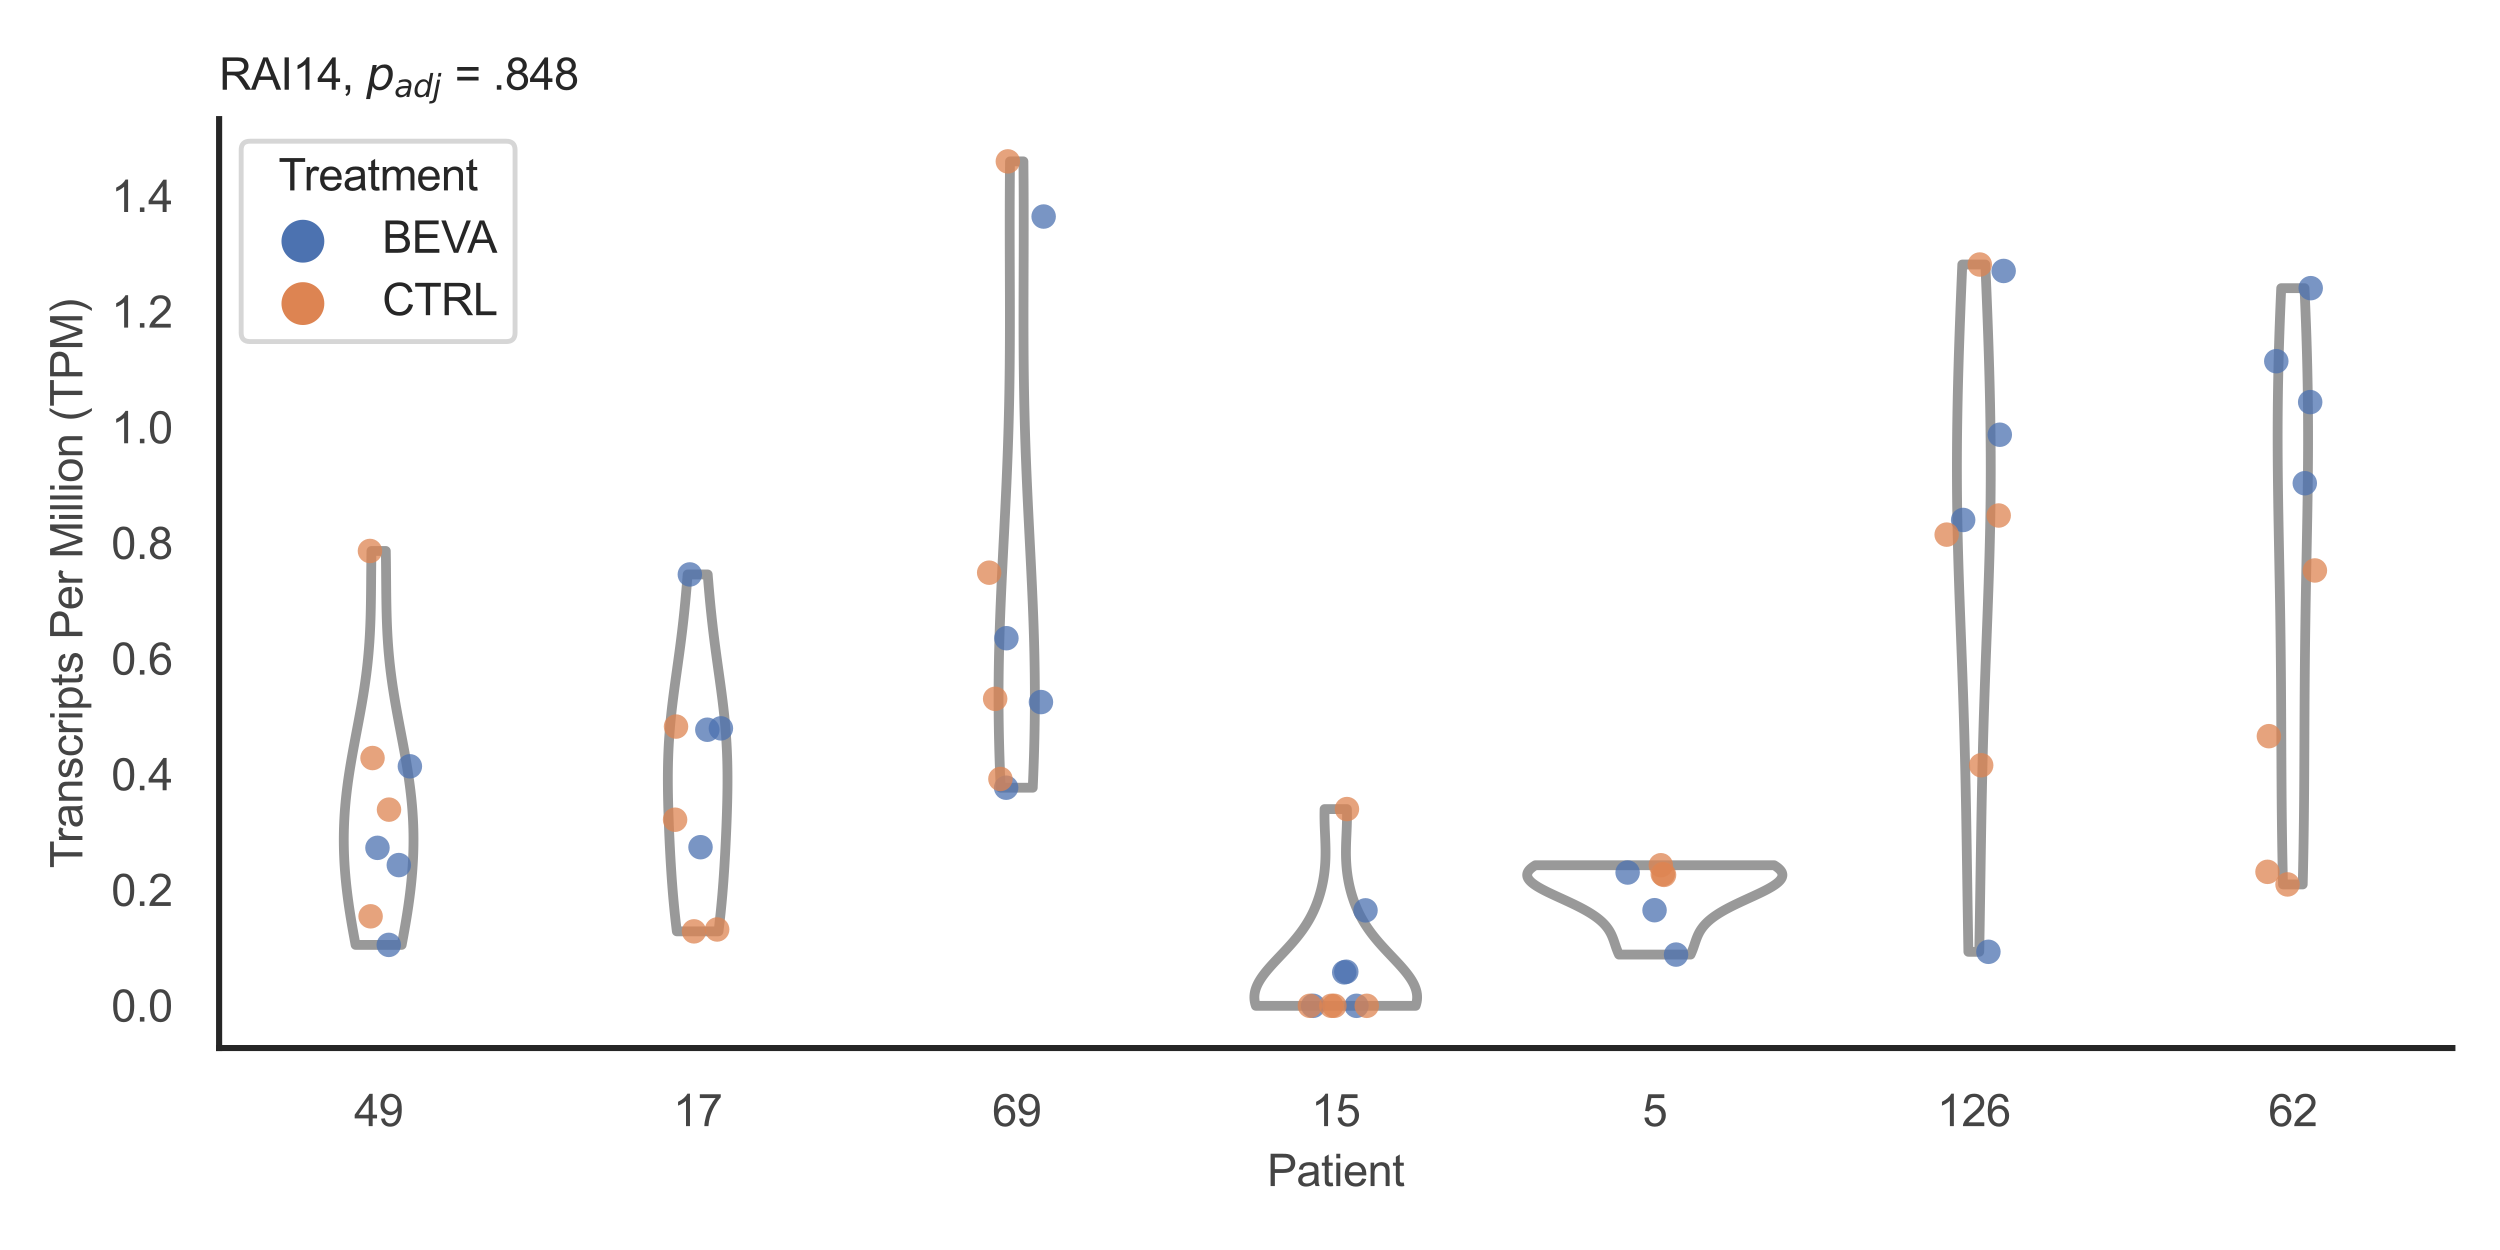 <?xml version="1.0" encoding="utf-8" standalone="no"?>
<!DOCTYPE svg PUBLIC "-//W3C//DTD SVG 1.1//EN"
  "http://www.w3.org/Graphics/SVG/1.1/DTD/svg11.dtd">
<svg xmlns:xlink="http://www.w3.org/1999/xlink" width="510.236pt" height="255.118pt" viewBox="0 0 510.236 255.118" xmlns="http://www.w3.org/2000/svg" version="1.1">
 <defs>
  <style type="text/css">*{stroke-linejoin: round; stroke-linecap: butt}</style>
 </defs>
 <g id="figure_1">
  <g id="patch_1">
   <path d="M 0 255.118 
L 510.236 255.118 
L 510.236 0 
L 0 0 
z
" style="fill: #ffffff"/>
  </g>
  <g id="axes_1">
   <g id="patch_2">
    <path d="M 44.72 213.898 
L 500.516 213.898 
L 500.516 24.32 
L 44.72 24.32 
z
" style="fill: #ffffff"/>
   </g>
   <g id="matplotlib.axis_1">
    <g id="xtick_1">
     <g id="text_1">
      <!-- 49 -->
      <g style="fill: #444444" transform="translate(72.272 229.84)scale(0.09 -0.09)">
       <defs>
        <path id="ArialMT-34" d="M 2069 0 
L 2069 1097 
L 81 1097 
L 81 1613 
L 2172 4581 
L 2631 4581 
L 2631 1613 
L 3250 1613 
L 3250 1097 
L 2631 1097 
L 2631 0 
L 2069 0 
z
M 2069 1613 
L 2069 3678 
L 634 1613 
L 2069 1613 
z
" transform="scale(0.016)"/>
        <path id="ArialMT-39" d="M 350 1059 
L 891 1109 
Q 959 728 1153 556 
Q 1347 384 1650 384 
Q 1909 384 2104 503 
Q 2300 622 2425 820 
Q 2550 1019 2634 1356 
Q 2719 1694 2719 2044 
Q 2719 2081 2716 2156 
Q 2547 1888 2255 1720 
Q 1963 1553 1622 1553 
Q 1053 1553 659 1965 
Q 266 2378 266 3053 
Q 266 3750 677 4175 
Q 1088 4600 1706 4600 
Q 2153 4600 2523 4359 
Q 2894 4119 3086 3673 
Q 3278 3228 3278 2384 
Q 3278 1506 3087 986 
Q 2897 466 2520 194 
Q 2144 -78 1638 -78 
Q 1100 -78 759 220 
Q 419 519 350 1059 
z
M 2653 3081 
Q 2653 3566 2395 3850 
Q 2138 4134 1775 4134 
Q 1400 4134 1122 3828 
Q 844 3522 844 3034 
Q 844 2597 1108 2323 
Q 1372 2050 1759 2050 
Q 2150 2050 2401 2323 
Q 2653 2597 2653 3081 
z
" transform="scale(0.016)"/>
       </defs>
       <use xlink:href="#ArialMT-34"/>
       <use xlink:href="#ArialMT-39" x="55.615"/>
      </g>
     </g>
    </g>
    <g id="xtick_2">
     <g id="text_2">
      <!-- 17 -->
      <g style="fill: #444444" transform="translate(137.386 229.84)scale(0.09 -0.09)">
       <defs>
        <path id="ArialMT-31" d="M 2384 0 
L 1822 0 
L 1822 3584 
Q 1619 3391 1289 3197 
Q 959 3003 697 2906 
L 697 3450 
Q 1169 3672 1522 3987 
Q 1875 4303 2022 4600 
L 2384 4600 
L 2384 0 
z
" transform="scale(0.016)"/>
        <path id="ArialMT-37" d="M 303 3981 
L 303 4522 
L 3269 4522 
L 3269 4084 
Q 2831 3619 2401 2847 
Q 1972 2075 1738 1259 
Q 1569 684 1522 0 
L 944 0 
Q 953 541 1156 1306 
Q 1359 2072 1739 2783 
Q 2119 3494 2547 3981 
L 303 3981 
z
" transform="scale(0.016)"/>
       </defs>
       <use xlink:href="#ArialMT-31"/>
       <use xlink:href="#ArialMT-37" x="55.615"/>
      </g>
     </g>
    </g>
    <g id="xtick_3">
     <g id="text_3">
      <!-- 69 -->
      <g style="fill: #444444" transform="translate(202.5 229.84)scale(0.09 -0.09)">
       <defs>
        <path id="ArialMT-36" d="M 3184 3459 
L 2625 3416 
Q 2550 3747 2413 3897 
Q 2184 4138 1850 4138 
Q 1581 4138 1378 3988 
Q 1113 3794 959 3422 
Q 806 3050 800 2363 
Q 1003 2672 1297 2822 
Q 1591 2972 1913 2972 
Q 2475 2972 2870 2558 
Q 3266 2144 3266 1488 
Q 3266 1056 3080 686 
Q 2894 316 2569 119 
Q 2244 -78 1831 -78 
Q 1128 -78 684 439 
Q 241 956 241 2144 
Q 241 3472 731 4075 
Q 1159 4600 1884 4600 
Q 2425 4600 2770 4297 
Q 3116 3994 3184 3459 
z
M 888 1484 
Q 888 1194 1011 928 
Q 1134 663 1356 523 
Q 1578 384 1822 384 
Q 2178 384 2434 671 
Q 2691 959 2691 1453 
Q 2691 1928 2437 2201 
Q 2184 2475 1800 2475 
Q 1419 2475 1153 2201 
Q 888 1928 888 1484 
z
" transform="scale(0.016)"/>
       </defs>
       <use xlink:href="#ArialMT-36"/>
       <use xlink:href="#ArialMT-39" x="55.615"/>
      </g>
     </g>
    </g>
    <g id="xtick_4">
     <g id="text_4">
      <!-- 15 -->
      <g style="fill: #444444" transform="translate(267.613 229.84)scale(0.09 -0.09)">
       <defs>
        <path id="ArialMT-35" d="M 266 1200 
L 856 1250 
Q 922 819 1161 601 
Q 1400 384 1738 384 
Q 2144 384 2425 690 
Q 2706 997 2706 1503 
Q 2706 1984 2436 2262 
Q 2166 2541 1728 2541 
Q 1456 2541 1237 2417 
Q 1019 2294 894 2097 
L 366 2166 
L 809 4519 
L 3088 4519 
L 3088 3981 
L 1259 3981 
L 1013 2750 
Q 1425 3038 1878 3038 
Q 2478 3038 2890 2622 
Q 3303 2206 3303 1553 
Q 3303 931 2941 478 
Q 2500 -78 1738 -78 
Q 1113 -78 717 272 
Q 322 622 266 1200 
z
" transform="scale(0.016)"/>
       </defs>
       <use xlink:href="#ArialMT-31"/>
       <use xlink:href="#ArialMT-35" x="55.615"/>
      </g>
     </g>
    </g>
    <g id="xtick_5">
     <g id="text_5">
      <!-- 5 -->
      <g style="fill: #444444" transform="translate(335.229 229.84)scale(0.09 -0.09)">
       <use xlink:href="#ArialMT-35"/>
      </g>
     </g>
    </g>
    <g id="xtick_6">
     <g id="text_6">
      <!-- 126 -->
      <g style="fill: #444444" transform="translate(395.338 229.84)scale(0.09 -0.09)">
       <defs>
        <path id="ArialMT-32" d="M 3222 541 
L 3222 0 
L 194 0 
Q 188 203 259 391 
Q 375 700 629 1000 
Q 884 1300 1366 1694 
Q 2113 2306 2375 2664 
Q 2638 3022 2638 3341 
Q 2638 3675 2398 3904 
Q 2159 4134 1775 4134 
Q 1369 4134 1125 3890 
Q 881 3647 878 3216 
L 300 3275 
Q 359 3922 746 4261 
Q 1134 4600 1788 4600 
Q 2447 4600 2831 4234 
Q 3216 3869 3216 3328 
Q 3216 3053 3103 2787 
Q 2991 2522 2730 2228 
Q 2469 1934 1863 1422 
Q 1356 997 1212 845 
Q 1069 694 975 541 
L 3222 541 
z
" transform="scale(0.016)"/>
       </defs>
       <use xlink:href="#ArialMT-31"/>
       <use xlink:href="#ArialMT-32" x="55.615"/>
       <use xlink:href="#ArialMT-36" x="111.23"/>
      </g>
     </g>
    </g>
    <g id="xtick_7">
     <g id="text_7">
      <!-- 62 -->
      <g style="fill: #444444" transform="translate(462.955 229.84)scale(0.09 -0.09)">
       <use xlink:href="#ArialMT-36"/>
       <use xlink:href="#ArialMT-32" x="55.615"/>
      </g>
     </g>
    </g>
    <g id="text_8">
     <!-- Patient -->
     <g style="fill: #444444" transform="translate(258.609 242.071)scale(0.09 -0.09)">
      <defs>
       <path id="ArialMT-50" d="M 494 0 
L 494 4581 
L 2222 4581 
Q 2678 4581 2919 4538 
Q 3256 4481 3484 4323 
Q 3713 4166 3852 3881 
Q 3991 3597 3991 3256 
Q 3991 2672 3619 2267 
Q 3247 1863 2275 1863 
L 1100 1863 
L 1100 0 
L 494 0 
z
M 1100 2403 
L 2284 2403 
Q 2872 2403 3119 2622 
Q 3366 2841 3366 3238 
Q 3366 3525 3220 3729 
Q 3075 3934 2838 4000 
Q 2684 4041 2272 4041 
L 1100 4041 
L 1100 2403 
z
" transform="scale(0.016)"/>
       <path id="ArialMT-61" d="M 2588 409 
Q 2275 144 1986 34 
Q 1697 -75 1366 -75 
Q 819 -75 525 192 
Q 231 459 231 875 
Q 231 1119 342 1320 
Q 453 1522 633 1644 
Q 813 1766 1038 1828 
Q 1203 1872 1538 1913 
Q 2219 1994 2541 2106 
Q 2544 2222 2544 2253 
Q 2544 2597 2384 2738 
Q 2169 2928 1744 2928 
Q 1347 2928 1158 2789 
Q 969 2650 878 2297 
L 328 2372 
Q 403 2725 575 2942 
Q 747 3159 1072 3276 
Q 1397 3394 1825 3394 
Q 2250 3394 2515 3294 
Q 2781 3194 2906 3042 
Q 3031 2891 3081 2659 
Q 3109 2516 3109 2141 
L 3109 1391 
Q 3109 606 3145 398 
Q 3181 191 3288 0 
L 2700 0 
Q 2613 175 2588 409 
z
M 2541 1666 
Q 2234 1541 1622 1453 
Q 1275 1403 1131 1340 
Q 988 1278 909 1158 
Q 831 1038 831 891 
Q 831 666 1001 516 
Q 1172 366 1500 366 
Q 1825 366 2078 508 
Q 2331 650 2450 897 
Q 2541 1088 2541 1459 
L 2541 1666 
z
" transform="scale(0.016)"/>
       <path id="ArialMT-74" d="M 1650 503 
L 1731 6 
Q 1494 -44 1306 -44 
Q 1000 -44 831 53 
Q 663 150 594 308 
Q 525 466 525 972 
L 525 2881 
L 113 2881 
L 113 3319 
L 525 3319 
L 525 4141 
L 1084 4478 
L 1084 3319 
L 1650 3319 
L 1650 2881 
L 1084 2881 
L 1084 941 
Q 1084 700 1114 631 
Q 1144 563 1211 522 
Q 1278 481 1403 481 
Q 1497 481 1650 503 
z
" transform="scale(0.016)"/>
       <path id="ArialMT-69" d="M 425 3934 
L 425 4581 
L 988 4581 
L 988 3934 
L 425 3934 
z
M 425 0 
L 425 3319 
L 988 3319 
L 988 0 
L 425 0 
z
" transform="scale(0.016)"/>
       <path id="ArialMT-65" d="M 2694 1069 
L 3275 997 
Q 3138 488 2766 206 
Q 2394 -75 1816 -75 
Q 1088 -75 661 373 
Q 234 822 234 1631 
Q 234 2469 665 2931 
Q 1097 3394 1784 3394 
Q 2450 3394 2872 2941 
Q 3294 2488 3294 1666 
Q 3294 1616 3291 1516 
L 816 1516 
Q 847 969 1125 678 
Q 1403 388 1819 388 
Q 2128 388 2347 550 
Q 2566 713 2694 1069 
z
M 847 1978 
L 2700 1978 
Q 2663 2397 2488 2606 
Q 2219 2931 1791 2931 
Q 1403 2931 1139 2672 
Q 875 2413 847 1978 
z
" transform="scale(0.016)"/>
       <path id="ArialMT-6e" d="M 422 0 
L 422 3319 
L 928 3319 
L 928 2847 
Q 1294 3394 1984 3394 
Q 2284 3394 2536 3286 
Q 2788 3178 2913 3003 
Q 3038 2828 3088 2588 
Q 3119 2431 3119 2041 
L 3119 0 
L 2556 0 
L 2556 2019 
Q 2556 2363 2490 2533 
Q 2425 2703 2258 2804 
Q 2091 2906 1866 2906 
Q 1506 2906 1245 2678 
Q 984 2450 984 1813 
L 984 0 
L 422 0 
z
" transform="scale(0.016)"/>
      </defs>
      <use xlink:href="#ArialMT-50"/>
      <use xlink:href="#ArialMT-61" x="66.699"/>
      <use xlink:href="#ArialMT-74" x="122.314"/>
      <use xlink:href="#ArialMT-69" x="150.098"/>
      <use xlink:href="#ArialMT-65" x="172.314"/>
      <use xlink:href="#ArialMT-6e" x="227.93"/>
      <use xlink:href="#ArialMT-74" x="283.545"/>
     </g>
    </g>
   </g>
   <g id="matplotlib.axis_2">
    <g id="ytick_1">
     <g id="text_9">
      <!-- 0.0 -->
      <g style="fill: #444444" transform="translate(22.71 208.502)scale(0.09 -0.09)">
       <defs>
        <path id="ArialMT-30" d="M 266 2259 
Q 266 3072 433 3567 
Q 600 4063 929 4331 
Q 1259 4600 1759 4600 
Q 2128 4600 2406 4451 
Q 2684 4303 2865 4023 
Q 3047 3744 3150 3342 
Q 3253 2941 3253 2259 
Q 3253 1453 3087 958 
Q 2922 463 2592 192 
Q 2263 -78 1759 -78 
Q 1097 -78 719 397 
Q 266 969 266 2259 
z
M 844 2259 
Q 844 1131 1108 757 
Q 1372 384 1759 384 
Q 2147 384 2411 759 
Q 2675 1134 2675 2259 
Q 2675 3391 2411 3762 
Q 2147 4134 1753 4134 
Q 1366 4134 1134 3806 
Q 844 3388 844 2259 
z
" transform="scale(0.016)"/>
        <path id="ArialMT-2e" d="M 581 0 
L 581 641 
L 1222 641 
L 1222 0 
L 581 0 
z
" transform="scale(0.016)"/>
       </defs>
       <use xlink:href="#ArialMT-30"/>
       <use xlink:href="#ArialMT-2e" x="55.615"/>
       <use xlink:href="#ArialMT-30" x="83.398"/>
      </g>
     </g>
    </g>
    <g id="ytick_2">
     <g id="text_10">
      <!-- 0.2 -->
      <g style="fill: #444444" transform="translate(22.71 184.896)scale(0.09 -0.09)">
       <use xlink:href="#ArialMT-30"/>
       <use xlink:href="#ArialMT-2e" x="55.615"/>
       <use xlink:href="#ArialMT-32" x="83.398"/>
      </g>
     </g>
    </g>
    <g id="ytick_3">
     <g id="text_11">
      <!-- 0.4 -->
      <g style="fill: #444444" transform="translate(22.71 161.291)scale(0.09 -0.09)">
       <use xlink:href="#ArialMT-30"/>
       <use xlink:href="#ArialMT-2e" x="55.615"/>
       <use xlink:href="#ArialMT-34" x="83.398"/>
      </g>
     </g>
    </g>
    <g id="ytick_4">
     <g id="text_12">
      <!-- 0.6 -->
      <g style="fill: #444444" transform="translate(22.71 137.685)scale(0.09 -0.09)">
       <use xlink:href="#ArialMT-30"/>
       <use xlink:href="#ArialMT-2e" x="55.615"/>
       <use xlink:href="#ArialMT-36" x="83.398"/>
      </g>
     </g>
    </g>
    <g id="ytick_5">
     <g id="text_13">
      <!-- 0.8 -->
      <g style="fill: #444444" transform="translate(22.71 114.079)scale(0.09 -0.09)">
       <defs>
        <path id="ArialMT-38" d="M 1131 2484 
Q 781 2613 612 2850 
Q 444 3088 444 3419 
Q 444 3919 803 4259 
Q 1163 4600 1759 4600 
Q 2359 4600 2725 4251 
Q 3091 3903 3091 3403 
Q 3091 3084 2923 2848 
Q 2756 2613 2416 2484 
Q 2838 2347 3058 2040 
Q 3278 1734 3278 1309 
Q 3278 722 2862 322 
Q 2447 -78 1769 -78 
Q 1091 -78 675 323 
Q 259 725 259 1325 
Q 259 1772 486 2073 
Q 713 2375 1131 2484 
z
M 1019 3438 
Q 1019 3113 1228 2906 
Q 1438 2700 1772 2700 
Q 2097 2700 2305 2904 
Q 2513 3109 2513 3406 
Q 2513 3716 2298 3927 
Q 2084 4138 1766 4138 
Q 1444 4138 1231 3931 
Q 1019 3725 1019 3438 
z
M 838 1322 
Q 838 1081 952 856 
Q 1066 631 1291 507 
Q 1516 384 1775 384 
Q 2178 384 2440 643 
Q 2703 903 2703 1303 
Q 2703 1709 2433 1975 
Q 2163 2241 1756 2241 
Q 1359 2241 1098 1978 
Q 838 1716 838 1322 
z
" transform="scale(0.016)"/>
       </defs>
       <use xlink:href="#ArialMT-30"/>
       <use xlink:href="#ArialMT-2e" x="55.615"/>
       <use xlink:href="#ArialMT-38" x="83.398"/>
      </g>
     </g>
    </g>
    <g id="ytick_6">
     <g id="text_14">
      <!-- 1.0 -->
      <g style="fill: #444444" transform="translate(22.71 90.474)scale(0.09 -0.09)">
       <use xlink:href="#ArialMT-31"/>
       <use xlink:href="#ArialMT-2e" x="55.615"/>
       <use xlink:href="#ArialMT-30" x="83.398"/>
      </g>
     </g>
    </g>
    <g id="ytick_7">
     <g id="text_15">
      <!-- 1.2 -->
      <g style="fill: #444444" transform="translate(22.71 66.868)scale(0.09 -0.09)">
       <use xlink:href="#ArialMT-31"/>
       <use xlink:href="#ArialMT-2e" x="55.615"/>
       <use xlink:href="#ArialMT-32" x="83.398"/>
      </g>
     </g>
    </g>
    <g id="ytick_8">
     <g id="text_16">
      <!-- 1.4 -->
      <g style="fill: #444444" transform="translate(22.71 43.263)scale(0.09 -0.09)">
       <use xlink:href="#ArialMT-31"/>
       <use xlink:href="#ArialMT-2e" x="55.615"/>
       <use xlink:href="#ArialMT-34" x="83.398"/>
      </g>
     </g>
    </g>
    <g id="text_17">
     <!-- Transcripts Per Million (TPM) -->
     <g style="fill: #444444" transform="translate(16.816 177.194)rotate(-90)scale(0.09 -0.09)">
      <defs>
       <path id="ArialMT-54" d="M 1659 0 
L 1659 4041 
L 150 4041 
L 150 4581 
L 3781 4581 
L 3781 4041 
L 2266 4041 
L 2266 0 
L 1659 0 
z
" transform="scale(0.016)"/>
       <path id="ArialMT-72" d="M 416 0 
L 416 3319 
L 922 3319 
L 922 2816 
Q 1116 3169 1280 3281 
Q 1444 3394 1641 3394 
Q 1925 3394 2219 3213 
L 2025 2691 
Q 1819 2813 1613 2813 
Q 1428 2813 1281 2702 
Q 1134 2591 1072 2394 
Q 978 2094 978 1738 
L 978 0 
L 416 0 
z
" transform="scale(0.016)"/>
       <path id="ArialMT-73" d="M 197 991 
L 753 1078 
Q 800 744 1014 566 
Q 1228 388 1613 388 
Q 2000 388 2187 545 
Q 2375 703 2375 916 
Q 2375 1106 2209 1216 
Q 2094 1291 1634 1406 
Q 1016 1563 777 1677 
Q 538 1791 414 1992 
Q 291 2194 291 2438 
Q 291 2659 392 2848 
Q 494 3038 669 3163 
Q 800 3259 1026 3326 
Q 1253 3394 1513 3394 
Q 1903 3394 2198 3281 
Q 2494 3169 2634 2976 
Q 2775 2784 2828 2463 
L 2278 2388 
Q 2241 2644 2061 2787 
Q 1881 2931 1553 2931 
Q 1166 2931 1000 2803 
Q 834 2675 834 2503 
Q 834 2394 903 2306 
Q 972 2216 1119 2156 
Q 1203 2125 1616 2013 
Q 2213 1853 2448 1751 
Q 2684 1650 2818 1456 
Q 2953 1263 2953 975 
Q 2953 694 2789 445 
Q 2625 197 2315 61 
Q 2006 -75 1616 -75 
Q 969 -75 630 194 
Q 291 463 197 991 
z
" transform="scale(0.016)"/>
       <path id="ArialMT-63" d="M 2588 1216 
L 3141 1144 
Q 3050 572 2676 248 
Q 2303 -75 1759 -75 
Q 1078 -75 664 370 
Q 250 816 250 1647 
Q 250 2184 428 2587 
Q 606 2991 970 3192 
Q 1334 3394 1763 3394 
Q 2303 3394 2647 3120 
Q 2991 2847 3088 2344 
L 2541 2259 
Q 2463 2594 2264 2762 
Q 2066 2931 1784 2931 
Q 1359 2931 1093 2626 
Q 828 2322 828 1663 
Q 828 994 1084 691 
Q 1341 388 1753 388 
Q 2084 388 2306 591 
Q 2528 794 2588 1216 
z
" transform="scale(0.016)"/>
       <path id="ArialMT-70" d="M 422 -1272 
L 422 3319 
L 934 3319 
L 934 2888 
Q 1116 3141 1344 3267 
Q 1572 3394 1897 3394 
Q 2322 3394 2647 3175 
Q 2972 2956 3137 2557 
Q 3303 2159 3303 1684 
Q 3303 1175 3120 767 
Q 2938 359 2589 142 
Q 2241 -75 1856 -75 
Q 1575 -75 1351 44 
Q 1128 163 984 344 
L 984 -1272 
L 422 -1272 
z
M 931 1641 
Q 931 1000 1190 694 
Q 1450 388 1819 388 
Q 2194 388 2461 705 
Q 2728 1022 2728 1688 
Q 2728 2322 2467 2637 
Q 2206 2953 1844 2953 
Q 1484 2953 1207 2617 
Q 931 2281 931 1641 
z
" transform="scale(0.016)"/>
       <path id="ArialMT-20" transform="scale(0.016)"/>
       <path id="ArialMT-4d" d="M 475 0 
L 475 4581 
L 1388 4581 
L 2472 1338 
Q 2622 884 2691 659 
Q 2769 909 2934 1394 
L 4031 4581 
L 4847 4581 
L 4847 0 
L 4263 0 
L 4263 3834 
L 2931 0 
L 2384 0 
L 1059 3900 
L 1059 0 
L 475 0 
z
" transform="scale(0.016)"/>
       <path id="ArialMT-6c" d="M 409 0 
L 409 4581 
L 972 4581 
L 972 0 
L 409 0 
z
" transform="scale(0.016)"/>
       <path id="ArialMT-6f" d="M 213 1659 
Q 213 2581 725 3025 
Q 1153 3394 1769 3394 
Q 2453 3394 2887 2945 
Q 3322 2497 3322 1706 
Q 3322 1066 3130 698 
Q 2938 331 2570 128 
Q 2203 -75 1769 -75 
Q 1072 -75 642 372 
Q 213 819 213 1659 
z
M 791 1659 
Q 791 1022 1069 705 
Q 1347 388 1769 388 
Q 2188 388 2466 706 
Q 2744 1025 2744 1678 
Q 2744 2294 2464 2611 
Q 2184 2928 1769 2928 
Q 1347 2928 1069 2612 
Q 791 2297 791 1659 
z
" transform="scale(0.016)"/>
       <path id="ArialMT-28" d="M 1497 -1347 
Q 1031 -759 709 28 
Q 388 816 388 1659 
Q 388 2403 628 3084 
Q 909 3875 1497 4659 
L 1900 4659 
Q 1522 4009 1400 3731 
Q 1209 3300 1100 2831 
Q 966 2247 966 1656 
Q 966 153 1900 -1347 
L 1497 -1347 
z
" transform="scale(0.016)"/>
       <path id="ArialMT-29" d="M 791 -1347 
L 388 -1347 
Q 1322 153 1322 1656 
Q 1322 2244 1188 2822 
Q 1081 3291 891 3722 
Q 769 4003 388 4659 
L 791 4659 
Q 1378 3875 1659 3084 
Q 1900 2403 1900 1659 
Q 1900 816 1576 28 
Q 1253 -759 791 -1347 
z
" transform="scale(0.016)"/>
      </defs>
      <use xlink:href="#ArialMT-54"/>
      <use xlink:href="#ArialMT-72" x="57.334"/>
      <use xlink:href="#ArialMT-61" x="90.635"/>
      <use xlink:href="#ArialMT-6e" x="146.25"/>
      <use xlink:href="#ArialMT-73" x="201.865"/>
      <use xlink:href="#ArialMT-63" x="251.865"/>
      <use xlink:href="#ArialMT-72" x="301.865"/>
      <use xlink:href="#ArialMT-69" x="335.166"/>
      <use xlink:href="#ArialMT-70" x="357.383"/>
      <use xlink:href="#ArialMT-74" x="412.998"/>
      <use xlink:href="#ArialMT-73" x="440.781"/>
      <use xlink:href="#ArialMT-20" x="490.781"/>
      <use xlink:href="#ArialMT-50" x="518.564"/>
      <use xlink:href="#ArialMT-65" x="585.264"/>
      <use xlink:href="#ArialMT-72" x="640.879"/>
      <use xlink:href="#ArialMT-20" x="674.18"/>
      <use xlink:href="#ArialMT-4d" x="701.963"/>
      <use xlink:href="#ArialMT-69" x="785.264"/>
      <use xlink:href="#ArialMT-6c" x="807.48"/>
      <use xlink:href="#ArialMT-6c" x="829.697"/>
      <use xlink:href="#ArialMT-69" x="851.914"/>
      <use xlink:href="#ArialMT-6f" x="874.131"/>
      <use xlink:href="#ArialMT-6e" x="929.746"/>
      <use xlink:href="#ArialMT-20" x="985.361"/>
      <use xlink:href="#ArialMT-28" x="1013.145"/>
      <use xlink:href="#ArialMT-54" x="1046.445"/>
      <use xlink:href="#ArialMT-50" x="1107.529"/>
      <use xlink:href="#ArialMT-4d" x="1174.229"/>
      <use xlink:href="#ArialMT-29" x="1257.529"/>
     </g>
    </g>
   </g>
   <g id="PolyCollection_1">
    <defs>
     <path id="m2a5b4db4d9" d="M 81.982 -62.272 
L 72.572 -62.272 
L 72.419 -63.084 
L 72.269 -63.896 
L 72.121 -64.709 
L 71.976 -65.521 
L 71.835 -66.333 
L 71.697 -67.145 
L 71.563 -67.957 
L 71.434 -68.769 
L 71.309 -69.581 
L 71.189 -70.393 
L 71.075 -71.205 
L 70.966 -72.017 
L 70.863 -72.829 
L 70.767 -73.641 
L 70.676 -74.454 
L 70.593 -75.266 
L 70.516 -76.078 
L 70.446 -76.89 
L 70.384 -77.702 
L 70.328 -78.514 
L 70.281 -79.326 
L 70.241 -80.138 
L 70.21 -80.95 
L 70.186 -81.762 
L 70.17 -82.574 
L 70.162 -83.386 
L 70.163 -84.198 
L 70.172 -85.011 
L 70.189 -85.823 
L 70.215 -86.635 
L 70.249 -87.447 
L 70.291 -88.259 
L 70.341 -89.071 
L 70.399 -89.883 
L 70.465 -90.695 
L 70.539 -91.507 
L 70.621 -92.319 
L 70.71 -93.131 
L 70.806 -93.943 
L 70.909 -94.755 
L 71.018 -95.568 
L 71.134 -96.38 
L 71.255 -97.192 
L 71.382 -98.004 
L 71.514 -98.816 
L 71.651 -99.628 
L 71.791 -100.44 
L 71.936 -101.252 
L 72.083 -102.064 
L 72.233 -102.876 
L 72.385 -103.688 
L 72.538 -104.5 
L 72.692 -105.313 
L 72.847 -106.125 
L 73.001 -106.937 
L 73.155 -107.749 
L 73.307 -108.561 
L 73.457 -109.373 
L 73.605 -110.185 
L 73.75 -110.997 
L 73.891 -111.809 
L 74.028 -112.621 
L 74.162 -113.433 
L 74.29 -114.245 
L 74.414 -115.057 
L 74.532 -115.87 
L 74.644 -116.682 
L 74.751 -117.494 
L 74.852 -118.306 
L 74.946 -119.118 
L 75.034 -119.93 
L 75.117 -120.742 
L 75.193 -121.554 
L 75.262 -122.366 
L 75.326 -123.178 
L 75.384 -123.99 
L 75.436 -124.802 
L 75.483 -125.615 
L 75.524 -126.427 
L 75.56 -127.239 
L 75.592 -128.051 
L 75.62 -128.863 
L 75.644 -129.675 
L 75.664 -130.487 
L 75.681 -131.299 
L 75.695 -132.111 
L 75.707 -132.923 
L 75.718 -133.735 
L 75.726 -134.547 
L 75.734 -135.359 
L 75.741 -136.172 
L 75.747 -136.984 
L 75.754 -137.796 
L 75.761 -138.608 
L 75.769 -139.42 
L 75.777 -140.232 
L 75.787 -141.044 
L 75.798 -141.856 
L 75.81 -142.668 
L 78.743 -142.668 
L 78.743 -142.668 
L 78.756 -141.856 
L 78.767 -141.044 
L 78.777 -140.232 
L 78.785 -139.42 
L 78.793 -138.608 
L 78.8 -137.796 
L 78.806 -136.984 
L 78.813 -136.172 
L 78.82 -135.359 
L 78.827 -134.547 
L 78.836 -133.735 
L 78.846 -132.923 
L 78.858 -132.111 
L 78.873 -131.299 
L 78.89 -130.487 
L 78.91 -129.675 
L 78.934 -128.863 
L 78.961 -128.051 
L 78.993 -127.239 
L 79.03 -126.427 
L 79.071 -125.615 
L 79.118 -124.802 
L 79.17 -123.99 
L 79.228 -123.178 
L 79.291 -122.366 
L 79.361 -121.554 
L 79.437 -120.742 
L 79.519 -119.93 
L 79.608 -119.118 
L 79.702 -118.306 
L 79.803 -117.494 
L 79.91 -116.682 
L 80.022 -115.87 
L 80.14 -115.057 
L 80.264 -114.245 
L 80.392 -113.433 
L 80.525 -112.621 
L 80.663 -111.809 
L 80.804 -110.997 
L 80.949 -110.185 
L 81.097 -109.373 
L 81.247 -108.561 
L 81.399 -107.749 
L 81.552 -106.937 
L 81.707 -106.125 
L 81.861 -105.313 
L 82.016 -104.5 
L 82.169 -103.688 
L 82.321 -102.876 
L 82.471 -102.064 
L 82.618 -101.252 
L 82.762 -100.44 
L 82.903 -99.628 
L 83.04 -98.816 
L 83.172 -98.004 
L 83.299 -97.192 
L 83.42 -96.38 
L 83.536 -95.568 
L 83.645 -94.755 
L 83.748 -93.943 
L 83.844 -93.131 
L 83.933 -92.319 
L 84.015 -91.507 
L 84.089 -90.695 
L 84.155 -89.883 
L 84.213 -89.071 
L 84.263 -88.259 
L 84.305 -87.447 
L 84.339 -86.635 
L 84.365 -85.823 
L 84.382 -85.011 
L 84.391 -84.198 
L 84.391 -83.386 
L 84.384 -82.574 
L 84.368 -81.762 
L 84.344 -80.95 
L 84.312 -80.138 
L 84.273 -79.326 
L 84.225 -78.514 
L 84.17 -77.702 
L 84.108 -76.89 
L 84.038 -76.078 
L 83.961 -75.266 
L 83.878 -74.454 
L 83.787 -73.641 
L 83.691 -72.829 
L 83.588 -72.017 
L 83.479 -71.205 
L 83.365 -70.393 
L 83.245 -69.581 
L 83.12 -68.769 
L 82.991 -67.957 
L 82.857 -67.145 
L 82.719 -66.333 
L 82.577 -65.521 
L 82.433 -64.709 
L 82.285 -63.896 
L 82.134 -63.084 
L 81.982 -62.272 
z
" style="stroke: #999999; stroke-width: 2"/>
    </defs>
    <g clip-path="url(#pd0320e62fb)">
     <use xlink:href="#m2a5b4db4d9" x="0" y="255.118" style="fill: #ffffff; stroke: #999999; stroke-width: 2"/>
    </g>
   </g>
   <g id="PolyCollection_2">
    <defs>
     <path id="m59d853019b" d="M 146.644 -65.034 
L 138.137 -65.034 
L 138.048 -65.77 
L 137.961 -66.506 
L 137.876 -67.242 
L 137.795 -67.977 
L 137.716 -68.713 
L 137.641 -69.449 
L 137.568 -70.185 
L 137.498 -70.921 
L 137.431 -71.656 
L 137.367 -72.392 
L 137.305 -73.128 
L 137.246 -73.864 
L 137.189 -74.6 
L 137.134 -75.335 
L 137.082 -76.071 
L 137.032 -76.807 
L 136.984 -77.543 
L 136.938 -78.279 
L 136.893 -79.014 
L 136.85 -79.75 
L 136.809 -80.486 
L 136.769 -81.222 
L 136.731 -81.957 
L 136.694 -82.693 
L 136.659 -83.429 
L 136.624 -84.165 
L 136.591 -84.901 
L 136.56 -85.636 
L 136.529 -86.372 
L 136.5 -87.108 
L 136.473 -87.844 
L 136.447 -88.58 
L 136.422 -89.315 
L 136.4 -90.051 
L 136.379 -90.787 
L 136.361 -91.523 
L 136.344 -92.259 
L 136.33 -92.994 
L 136.319 -93.73 
L 136.311 -94.466 
L 136.305 -95.202 
L 136.303 -95.937 
L 136.304 -96.673 
L 136.309 -97.409 
L 136.318 -98.145 
L 136.331 -98.881 
L 136.347 -99.616 
L 136.369 -100.352 
L 136.394 -101.088 
L 136.424 -101.824 
L 136.459 -102.56 
L 136.498 -103.295 
L 136.543 -104.031 
L 136.592 -104.767 
L 136.645 -105.503 
L 136.703 -106.239 
L 136.766 -106.974 
L 136.833 -107.71 
L 136.905 -108.446 
L 136.981 -109.182 
L 137.06 -109.917 
L 137.143 -110.653 
L 137.23 -111.389 
L 137.32 -112.125 
L 137.412 -112.861 
L 137.507 -113.596 
L 137.604 -114.332 
L 137.703 -115.068 
L 137.804 -115.804 
L 137.906 -116.54 
L 138.008 -117.275 
L 138.111 -118.011 
L 138.214 -118.747 
L 138.317 -119.483 
L 138.419 -120.219 
L 138.521 -120.954 
L 138.622 -121.69 
L 138.721 -122.426 
L 138.819 -123.162 
L 138.915 -123.897 
L 139.009 -124.633 
L 139.101 -125.369 
L 139.191 -126.105 
L 139.279 -126.841 
L 139.364 -127.576 
L 139.448 -128.312 
L 139.529 -129.048 
L 139.607 -129.784 
L 139.684 -130.52 
L 139.758 -131.255 
L 139.83 -131.991 
L 139.9 -132.727 
L 139.968 -133.463 
L 140.034 -134.199 
L 140.099 -134.934 
L 140.162 -135.67 
L 140.224 -136.406 
L 140.284 -137.142 
L 140.343 -137.877 
L 144.438 -137.877 
L 144.438 -137.877 
L 144.497 -137.142 
L 144.558 -136.406 
L 144.619 -135.67 
L 144.682 -134.934 
L 144.747 -134.199 
L 144.813 -133.463 
L 144.881 -132.727 
L 144.951 -131.991 
L 145.023 -131.255 
L 145.097 -130.52 
L 145.174 -129.784 
L 145.253 -129.048 
L 145.333 -128.312 
L 145.417 -127.576 
L 145.502 -126.841 
L 145.59 -126.105 
L 145.68 -125.369 
L 145.772 -124.633 
L 145.867 -123.897 
L 145.963 -123.162 
L 146.06 -122.426 
L 146.16 -121.69 
L 146.26 -120.954 
L 146.362 -120.219 
L 146.464 -119.483 
L 146.567 -118.747 
L 146.67 -118.011 
L 146.773 -117.275 
L 146.876 -116.54 
L 146.977 -115.804 
L 147.078 -115.068 
L 147.177 -114.332 
L 147.274 -113.596 
L 147.369 -112.861 
L 147.462 -112.125 
L 147.551 -111.389 
L 147.638 -110.653 
L 147.721 -109.917 
L 147.801 -109.182 
L 147.876 -108.446 
L 147.948 -107.71 
L 148.015 -106.974 
L 148.078 -106.239 
L 148.136 -105.503 
L 148.19 -104.767 
L 148.239 -104.031 
L 148.283 -103.295 
L 148.322 -102.56 
L 148.357 -101.824 
L 148.387 -101.088 
L 148.413 -100.352 
L 148.434 -99.616 
L 148.451 -98.881 
L 148.463 -98.145 
L 148.472 -97.409 
L 148.477 -96.673 
L 148.478 -95.937 
L 148.476 -95.202 
L 148.471 -94.466 
L 148.462 -93.73 
L 148.451 -92.994 
L 148.437 -92.259 
L 148.421 -91.523 
L 148.402 -90.787 
L 148.381 -90.051 
L 148.359 -89.315 
L 148.335 -88.58 
L 148.309 -87.844 
L 148.281 -87.108 
L 148.252 -86.372 
L 148.222 -85.636 
L 148.19 -84.901 
L 148.157 -84.165 
L 148.123 -83.429 
L 148.087 -82.693 
L 148.05 -81.957 
L 148.012 -81.222 
L 147.972 -80.486 
L 147.931 -79.75 
L 147.888 -79.014 
L 147.844 -78.279 
L 147.797 -77.543 
L 147.749 -76.807 
L 147.699 -76.071 
L 147.647 -75.335 
L 147.592 -74.6 
L 147.536 -73.864 
L 147.476 -73.128 
L 147.415 -72.392 
L 147.35 -71.656 
L 147.283 -70.921 
L 147.213 -70.185 
L 147.14 -69.449 
L 147.065 -68.713 
L 146.986 -67.977 
L 146.905 -67.242 
L 146.821 -66.506 
L 146.734 -65.77 
L 146.644 -65.034 
z
" style="stroke: #999999; stroke-width: 2"/>
    </defs>
    <g clip-path="url(#pd0320e62fb)">
     <use xlink:href="#m59d853019b" x="0" y="255.118" style="fill: #ffffff; stroke: #999999; stroke-width: 2"/>
    </g>
   </g>
   <g id="PolyCollection_3">
    <defs>
     <path id="m1d3cc9c648" d="M 210.779 -94.352 
L 204.23 -94.352 
L 204.175 -95.643 
L 204.122 -96.934 
L 204.073 -98.226 
L 204.028 -99.517 
L 203.986 -100.808 
L 203.948 -102.099 
L 203.915 -103.39 
L 203.885 -104.682 
L 203.86 -105.973 
L 203.839 -107.264 
L 203.822 -108.555 
L 203.81 -109.846 
L 203.802 -111.138 
L 203.798 -112.429 
L 203.799 -113.72 
L 203.804 -115.011 
L 203.814 -116.302 
L 203.827 -117.594 
L 203.845 -118.885 
L 203.868 -120.176 
L 203.894 -121.467 
L 203.924 -122.758 
L 203.957 -124.05 
L 203.995 -125.341 
L 204.035 -126.632 
L 204.079 -127.923 
L 204.126 -129.214 
L 204.176 -130.506 
L 204.228 -131.797 
L 204.283 -133.088 
L 204.339 -134.379 
L 204.398 -135.67 
L 204.459 -136.962 
L 204.521 -138.253 
L 204.584 -139.544 
L 204.648 -140.835 
L 204.713 -142.126 
L 204.778 -143.418 
L 204.844 -144.709 
L 204.91 -146 
L 204.975 -147.291 
L 205.04 -148.582 
L 205.104 -149.874 
L 205.168 -151.165 
L 205.23 -152.456 
L 205.291 -153.747 
L 205.351 -155.038 
L 205.409 -156.33 
L 205.465 -157.621 
L 205.519 -158.912 
L 205.572 -160.203 
L 205.622 -161.494 
L 205.67 -162.786 
L 205.715 -164.077 
L 205.758 -165.368 
L 205.799 -166.659 
L 205.837 -167.95 
L 205.872 -169.242 
L 205.905 -170.533 
L 205.935 -171.824 
L 205.963 -173.115 
L 205.988 -174.406 
L 206.01 -175.698 
L 206.03 -176.989 
L 206.048 -178.28 
L 206.063 -179.571 
L 206.076 -180.862 
L 206.087 -182.154 
L 206.096 -183.445 
L 206.103 -184.736 
L 206.109 -186.027 
L 206.112 -187.318 
L 206.115 -188.61 
L 206.115 -189.901 
L 206.115 -191.192 
L 206.114 -192.483 
L 206.112 -193.774 
L 206.109 -195.066 
L 206.105 -196.357 
L 206.101 -197.648 
L 206.097 -198.939 
L 206.093 -200.23 
L 206.089 -201.522 
L 206.085 -202.813 
L 206.082 -204.104 
L 206.079 -205.395 
L 206.077 -206.686 
L 206.075 -207.978 
L 206.075 -209.269 
L 206.075 -210.56 
L 206.077 -211.851 
L 206.079 -213.143 
L 206.083 -214.434 
L 206.088 -215.725 
L 206.095 -217.016 
L 206.103 -218.307 
L 206.112 -219.599 
L 206.123 -220.89 
L 206.136 -222.181 
L 208.873 -222.181 
L 208.873 -222.181 
L 208.885 -220.89 
L 208.896 -219.599 
L 208.906 -218.307 
L 208.914 -217.016 
L 208.92 -215.725 
L 208.925 -214.434 
L 208.929 -213.143 
L 208.932 -211.851 
L 208.933 -210.56 
L 208.934 -209.269 
L 208.933 -207.978 
L 208.932 -206.686 
L 208.93 -205.395 
L 208.927 -204.104 
L 208.923 -202.813 
L 208.919 -201.522 
L 208.915 -200.23 
L 208.911 -198.939 
L 208.907 -197.648 
L 208.903 -196.357 
L 208.9 -195.066 
L 208.897 -193.774 
L 208.895 -192.483 
L 208.894 -191.192 
L 208.893 -189.901 
L 208.894 -188.61 
L 208.896 -187.318 
L 208.9 -186.027 
L 208.905 -184.736 
L 208.912 -183.445 
L 208.921 -182.154 
L 208.932 -180.862 
L 208.945 -179.571 
L 208.961 -178.28 
L 208.978 -176.989 
L 208.998 -175.698 
L 209.021 -174.406 
L 209.046 -173.115 
L 209.074 -171.824 
L 209.104 -170.533 
L 209.137 -169.242 
L 209.172 -167.95 
L 209.21 -166.659 
L 209.25 -165.368 
L 209.294 -164.077 
L 209.339 -162.786 
L 209.387 -161.494 
L 209.437 -160.203 
L 209.489 -158.912 
L 209.544 -157.621 
L 209.6 -156.33 
L 209.658 -155.038 
L 209.718 -153.747 
L 209.779 -152.456 
L 209.841 -151.165 
L 209.904 -149.874 
L 209.969 -148.582 
L 210.034 -147.291 
L 210.099 -146 
L 210.165 -144.709 
L 210.23 -143.418 
L 210.296 -142.126 
L 210.361 -140.835 
L 210.425 -139.544 
L 210.488 -138.253 
L 210.55 -136.962 
L 210.611 -135.67 
L 210.669 -134.379 
L 210.726 -133.088 
L 210.781 -131.797 
L 210.833 -130.506 
L 210.883 -129.214 
L 210.93 -127.923 
L 210.974 -126.632 
L 211.014 -125.341 
L 211.051 -124.05 
L 211.085 -122.758 
L 211.115 -121.467 
L 211.141 -120.176 
L 211.163 -118.885 
L 211.181 -117.594 
L 211.195 -116.302 
L 211.205 -115.011 
L 211.21 -113.72 
L 211.211 -112.429 
L 211.207 -111.138 
L 211.199 -109.846 
L 211.187 -108.555 
L 211.17 -107.264 
L 211.149 -105.973 
L 211.124 -104.682 
L 211.094 -103.39 
L 211.06 -102.099 
L 211.023 -100.808 
L 210.981 -99.517 
L 210.936 -98.226 
L 210.887 -96.934 
L 210.834 -95.643 
L 210.779 -94.352 
z
" style="stroke: #999999; stroke-width: 2"/>
    </defs>
    <g clip-path="url(#pd0320e62fb)">
     <use xlink:href="#m1d3cc9c648" x="0" y="255.118" style="fill: #ffffff; stroke: #999999; stroke-width: 2"/>
    </g>
   </g>
   <g id="PolyCollection_4">
    <defs>
     <path id="m88e2252640" d="M 288.921 -49.837 
L 256.315 -49.837 
L 256.19 -50.243 
L 256.097 -50.648 
L 256.038 -51.054 
L 256.011 -51.46 
L 256.017 -51.865 
L 256.056 -52.271 
L 256.126 -52.676 
L 256.228 -53.082 
L 256.359 -53.487 
L 256.52 -53.893 
L 256.708 -54.299 
L 256.922 -54.704 
L 257.161 -55.11 
L 257.423 -55.515 
L 257.705 -55.921 
L 258.007 -56.327 
L 258.325 -56.732 
L 258.659 -57.138 
L 259.006 -57.543 
L 259.364 -57.949 
L 259.731 -58.354 
L 260.104 -58.76 
L 260.484 -59.166 
L 260.866 -59.571 
L 261.25 -59.977 
L 261.634 -60.382 
L 262.016 -60.788 
L 262.396 -61.194 
L 262.77 -61.599 
L 263.14 -62.005 
L 263.502 -62.41 
L 263.857 -62.816 
L 264.203 -63.222 
L 264.54 -63.627 
L 264.868 -64.033 
L 265.185 -64.438 
L 265.491 -64.844 
L 265.787 -65.249 
L 266.071 -65.655 
L 266.345 -66.061 
L 266.607 -66.466 
L 266.858 -66.872 
L 267.099 -67.277 
L 267.329 -67.683 
L 267.548 -68.089 
L 267.757 -68.494 
L 267.957 -68.9 
L 268.147 -69.305 
L 268.327 -69.711 
L 268.499 -70.116 
L 268.662 -70.522 
L 268.817 -70.928 
L 268.964 -71.333 
L 269.102 -71.739 
L 269.234 -72.144 
L 269.358 -72.55 
L 269.475 -72.956 
L 269.585 -73.361 
L 269.689 -73.767 
L 269.786 -74.172 
L 269.876 -74.578 
L 269.961 -74.983 
L 270.039 -75.389 
L 270.11 -75.795 
L 270.176 -76.2 
L 270.236 -76.606 
L 270.29 -77.011 
L 270.338 -77.417 
L 270.381 -77.823 
L 270.418 -78.228 
L 270.449 -78.634 
L 270.476 -79.039 
L 270.497 -79.445 
L 270.513 -79.85 
L 270.525 -80.256 
L 270.532 -80.662 
L 270.535 -81.067 
L 270.535 -81.473 
L 270.53 -81.878 
L 270.523 -82.284 
L 270.513 -82.69 
L 270.501 -83.095 
L 270.486 -83.501 
L 270.471 -83.906 
L 270.454 -84.312 
L 270.436 -84.718 
L 270.419 -85.123 
L 270.401 -85.529 
L 270.385 -85.934 
L 270.369 -86.34 
L 270.355 -86.745 
L 270.343 -87.151 
L 270.333 -87.557 
L 270.326 -87.962 
L 270.322 -88.368 
L 270.321 -88.773 
L 270.324 -89.179 
L 270.33 -89.585 
L 270.34 -89.99 
L 274.896 -89.99 
L 274.896 -89.99 
L 274.906 -89.585 
L 274.913 -89.179 
L 274.915 -88.773 
L 274.914 -88.368 
L 274.91 -87.962 
L 274.903 -87.557 
L 274.893 -87.151 
L 274.881 -86.745 
L 274.867 -86.34 
L 274.852 -85.934 
L 274.835 -85.529 
L 274.818 -85.123 
L 274.8 -84.718 
L 274.782 -84.312 
L 274.766 -83.906 
L 274.75 -83.501 
L 274.735 -83.095 
L 274.723 -82.69 
L 274.713 -82.284 
L 274.706 -81.878 
L 274.702 -81.473 
L 274.701 -81.067 
L 274.704 -80.662 
L 274.711 -80.256 
L 274.723 -79.85 
L 274.739 -79.445 
L 274.761 -79.039 
L 274.787 -78.634 
L 274.819 -78.228 
L 274.855 -77.823 
L 274.898 -77.417 
L 274.946 -77.011 
L 275 -76.606 
L 275.06 -76.2 
L 275.126 -75.795 
L 275.198 -75.389 
L 275.276 -74.983 
L 275.36 -74.578 
L 275.45 -74.172 
L 275.547 -73.767 
L 275.651 -73.361 
L 275.761 -72.956 
L 275.878 -72.55 
L 276.002 -72.144 
L 276.134 -71.739 
L 276.273 -71.333 
L 276.419 -70.928 
L 276.574 -70.522 
L 276.737 -70.116 
L 276.909 -69.711 
L 277.09 -69.305 
L 277.279 -68.9 
L 277.479 -68.494 
L 277.688 -68.089 
L 277.908 -67.683 
L 278.137 -67.277 
L 278.378 -66.872 
L 278.629 -66.466 
L 278.892 -66.061 
L 279.165 -65.655 
L 279.45 -65.249 
L 279.745 -64.844 
L 280.052 -64.438 
L 280.369 -64.033 
L 280.696 -63.627 
L 281.033 -63.222 
L 281.379 -62.816 
L 281.734 -62.41 
L 282.097 -62.005 
L 282.466 -61.599 
L 282.841 -61.194 
L 283.22 -60.788 
L 283.602 -60.382 
L 283.986 -59.977 
L 284.37 -59.571 
L 284.753 -59.166 
L 285.132 -58.76 
L 285.506 -58.354 
L 285.873 -57.949 
L 286.23 -57.543 
L 286.577 -57.138 
L 286.911 -56.732 
L 287.229 -56.327 
L 287.531 -55.921 
L 287.814 -55.515 
L 288.075 -55.11 
L 288.314 -54.704 
L 288.528 -54.299 
L 288.716 -53.893 
L 288.877 -53.487 
L 289.009 -53.082 
L 289.11 -52.676 
L 289.181 -52.271 
L 289.219 -51.865 
L 289.225 -51.46 
L 289.199 -51.054 
L 289.139 -50.648 
L 289.046 -50.243 
L 288.921 -49.837 
z
" style="stroke: #999999; stroke-width: 2"/>
    </defs>
    <g clip-path="url(#pd0320e62fb)">
     <use xlink:href="#m88e2252640" x="0" y="255.118" style="fill: #ffffff; stroke: #999999; stroke-width: 2"/>
    </g>
   </g>
   <g id="PolyCollection_5">
    <defs>
     <path id="m2c9bc8737e" d="M 345.037 -60.291 
L 330.427 -60.291 
L 330.342 -60.475 
L 330.26 -60.659 
L 330.182 -60.843 
L 330.107 -61.027 
L 330.035 -61.212 
L 329.966 -61.396 
L 329.898 -61.58 
L 329.833 -61.764 
L 329.769 -61.948 
L 329.707 -62.133 
L 329.645 -62.317 
L 329.583 -62.501 
L 329.521 -62.685 
L 329.459 -62.869 
L 329.395 -63.054 
L 329.331 -63.238 
L 329.264 -63.422 
L 329.194 -63.606 
L 329.122 -63.79 
L 329.046 -63.975 
L 328.966 -64.159 
L 328.882 -64.343 
L 328.793 -64.527 
L 328.699 -64.711 
L 328.598 -64.896 
L 328.492 -65.08 
L 328.379 -65.264 
L 328.258 -65.448 
L 328.131 -65.632 
L 327.995 -65.817 
L 327.851 -66.001 
L 327.699 -66.185 
L 327.538 -66.369 
L 327.367 -66.553 
L 327.187 -66.738 
L 326.998 -66.922 
L 326.798 -67.106 
L 326.589 -67.29 
L 326.369 -67.474 
L 326.139 -67.659 
L 325.899 -67.843 
L 325.648 -68.027 
L 325.386 -68.211 
L 325.114 -68.395 
L 324.832 -68.58 
L 324.539 -68.764 
L 324.236 -68.948 
L 323.923 -69.132 
L 323.6 -69.316 
L 323.268 -69.501 
L 322.927 -69.685 
L 322.578 -69.869 
L 322.22 -70.053 
L 321.854 -70.237 
L 321.481 -70.422 
L 321.102 -70.606 
L 320.716 -70.79 
L 320.326 -70.974 
L 319.932 -71.158 
L 319.534 -71.342 
L 319.133 -71.527 
L 318.731 -71.711 
L 318.328 -71.895 
L 317.926 -72.079 
L 317.526 -72.263 
L 317.129 -72.448 
L 316.735 -72.632 
L 316.347 -72.816 
L 315.966 -73 
L 315.592 -73.184 
L 315.228 -73.369 
L 314.874 -73.553 
L 314.532 -73.737 
L 314.204 -73.921 
L 313.89 -74.105 
L 313.592 -74.29 
L 313.311 -74.474 
L 313.049 -74.658 
L 312.806 -74.842 
L 312.585 -75.026 
L 312.385 -75.211 
L 312.209 -75.395 
L 312.056 -75.579 
L 311.929 -75.763 
L 311.828 -75.947 
L 311.753 -76.132 
L 311.706 -76.316 
L 311.686 -76.5 
L 311.695 -76.684 
L 311.733 -76.868 
L 311.799 -77.053 
L 311.894 -77.237 
L 312.018 -77.421 
L 312.171 -77.605 
L 312.353 -77.789 
L 312.563 -77.974 
L 312.801 -78.158 
L 313.066 -78.342 
L 313.357 -78.526 
L 362.107 -78.526 
L 362.107 -78.526 
L 362.398 -78.342 
L 362.663 -78.158 
L 362.901 -77.974 
L 363.111 -77.789 
L 363.292 -77.605 
L 363.445 -77.421 
L 363.57 -77.237 
L 363.665 -77.053 
L 363.731 -76.868 
L 363.769 -76.684 
L 363.777 -76.5 
L 363.758 -76.316 
L 363.71 -76.132 
L 363.636 -75.947 
L 363.534 -75.763 
L 363.407 -75.579 
L 363.255 -75.395 
L 363.079 -75.211 
L 362.879 -75.026 
L 362.657 -74.842 
L 362.415 -74.658 
L 362.153 -74.474 
L 361.872 -74.29 
L 361.574 -74.105 
L 361.26 -73.921 
L 360.931 -73.737 
L 360.59 -73.553 
L 360.236 -73.369 
L 359.871 -73.184 
L 359.498 -73 
L 359.116 -72.816 
L 358.728 -72.632 
L 358.335 -72.448 
L 357.938 -72.263 
L 357.537 -72.079 
L 357.135 -71.895 
L 356.733 -71.711 
L 356.331 -71.527 
L 355.93 -71.342 
L 355.532 -71.158 
L 355.138 -70.974 
L 354.747 -70.79 
L 354.362 -70.606 
L 353.983 -70.422 
L 353.61 -70.237 
L 353.244 -70.053 
L 352.886 -69.869 
L 352.536 -69.685 
L 352.195 -69.501 
L 351.863 -69.316 
L 351.541 -69.132 
L 351.228 -68.948 
L 350.925 -68.764 
L 350.632 -68.58 
L 350.35 -68.395 
L 350.078 -68.211 
L 349.816 -68.027 
L 349.565 -67.843 
L 349.325 -67.659 
L 349.095 -67.474 
L 348.875 -67.29 
L 348.665 -67.106 
L 348.466 -66.922 
L 348.276 -66.738 
L 348.096 -66.553 
L 347.926 -66.369 
L 347.765 -66.185 
L 347.612 -66.001 
L 347.469 -65.817 
L 347.333 -65.632 
L 347.205 -65.448 
L 347.085 -65.264 
L 346.972 -65.08 
L 346.865 -64.896 
L 346.765 -64.711 
L 346.671 -64.527 
L 346.582 -64.343 
L 346.497 -64.159 
L 346.418 -63.975 
L 346.342 -63.79 
L 346.269 -63.606 
L 346.2 -63.422 
L 346.133 -63.238 
L 346.068 -63.054 
L 346.005 -62.869 
L 345.942 -62.685 
L 345.881 -62.501 
L 345.819 -62.317 
L 345.757 -62.133 
L 345.694 -61.948 
L 345.631 -61.764 
L 345.565 -61.58 
L 345.498 -61.396 
L 345.428 -61.212 
L 345.356 -61.027 
L 345.281 -60.843 
L 345.203 -60.659 
L 345.122 -60.475 
L 345.037 -60.291 
z
" style="stroke: #999999; stroke-width: 2"/>
    </defs>
    <g clip-path="url(#pd0320e62fb)">
     <use xlink:href="#m2c9bc8737e" x="0" y="255.118" style="fill: #ffffff; stroke: #999999; stroke-width: 2"/>
    </g>
   </g>
   <g id="PolyCollection_6">
    <defs>
     <path id="m630911c034" d="M 403.956 -60.86 
L 401.735 -60.86 
L 401.711 -62.276 
L 401.686 -63.693 
L 401.663 -65.11 
L 401.639 -66.527 
L 401.616 -67.944 
L 401.594 -69.361 
L 401.571 -70.778 
L 401.549 -72.195 
L 401.528 -73.611 
L 401.506 -75.028 
L 401.484 -76.445 
L 401.463 -77.862 
L 401.441 -79.279 
L 401.419 -80.696 
L 401.397 -82.113 
L 401.374 -83.53 
L 401.351 -84.946 
L 401.327 -86.363 
L 401.303 -87.78 
L 401.278 -89.197 
L 401.252 -90.614 
L 401.225 -92.031 
L 401.197 -93.448 
L 401.168 -94.865 
L 401.137 -96.281 
L 401.106 -97.698 
L 401.073 -99.115 
L 401.038 -100.532 
L 401.002 -101.949 
L 400.965 -103.366 
L 400.926 -104.783 
L 400.885 -106.2 
L 400.843 -107.616 
L 400.8 -109.033 
L 400.755 -110.45 
L 400.709 -111.867 
L 400.661 -113.284 
L 400.612 -114.701 
L 400.562 -116.118 
L 400.511 -117.535 
L 400.459 -118.951 
L 400.407 -120.368 
L 400.353 -121.785 
L 400.3 -123.202 
L 400.246 -124.619 
L 400.192 -126.036 
L 400.138 -127.453 
L 400.085 -128.87 
L 400.032 -130.286 
L 399.98 -131.703 
L 399.929 -133.12 
L 399.879 -134.537 
L 399.831 -135.954 
L 399.784 -137.371 
L 399.739 -138.788 
L 399.696 -140.204 
L 399.656 -141.621 
L 399.618 -143.038 
L 399.582 -144.455 
L 399.549 -145.872 
L 399.519 -147.289 
L 399.492 -148.706 
L 399.469 -150.123 
L 399.448 -151.539 
L 399.431 -152.956 
L 399.417 -154.373 
L 399.406 -155.79 
L 399.399 -157.207 
L 399.395 -158.624 
L 399.394 -160.041 
L 399.397 -161.458 
L 399.403 -162.874 
L 399.412 -164.291 
L 399.425 -165.708 
L 399.44 -167.125 
L 399.459 -168.542 
L 399.481 -169.959 
L 399.505 -171.376 
L 399.532 -172.793 
L 399.562 -174.209 
L 399.594 -175.626 
L 399.629 -177.043 
L 399.666 -178.46 
L 399.706 -179.877 
L 399.747 -181.294 
L 399.79 -182.711 
L 399.836 -184.128 
L 399.883 -185.544 
L 399.932 -186.961 
L 399.982 -188.378 
L 400.034 -189.795 
L 400.087 -191.212 
L 400.141 -192.629 
L 400.197 -194.046 
L 400.254 -195.463 
L 400.312 -196.879 
L 400.371 -198.296 
L 400.431 -199.713 
L 400.492 -201.13 
L 405.199 -201.13 
L 405.199 -201.13 
L 405.26 -199.713 
L 405.32 -198.296 
L 405.379 -196.879 
L 405.437 -195.463 
L 405.494 -194.046 
L 405.55 -192.629 
L 405.604 -191.212 
L 405.658 -189.795 
L 405.709 -188.378 
L 405.76 -186.961 
L 405.808 -185.544 
L 405.856 -184.128 
L 405.901 -182.711 
L 405.944 -181.294 
L 405.986 -179.877 
L 406.025 -178.46 
L 406.062 -177.043 
L 406.097 -175.626 
L 406.129 -174.209 
L 406.159 -172.793 
L 406.186 -171.376 
L 406.211 -169.959 
L 406.232 -168.542 
L 406.251 -167.125 
L 406.266 -165.708 
L 406.279 -164.291 
L 406.288 -162.874 
L 406.294 -161.458 
L 406.297 -160.041 
L 406.297 -158.624 
L 406.293 -157.207 
L 406.285 -155.79 
L 406.275 -154.373 
L 406.261 -152.956 
L 406.243 -151.539 
L 406.223 -150.123 
L 406.199 -148.706 
L 406.172 -147.289 
L 406.142 -145.872 
L 406.109 -144.455 
L 406.074 -143.038 
L 406.036 -141.621 
L 405.995 -140.204 
L 405.952 -138.788 
L 405.907 -137.371 
L 405.861 -135.954 
L 405.812 -134.537 
L 405.762 -133.12 
L 405.711 -131.703 
L 405.659 -130.286 
L 405.607 -128.87 
L 405.553 -127.453 
L 405.499 -126.036 
L 405.445 -124.619 
L 405.391 -123.202 
L 405.338 -121.785 
L 405.285 -120.368 
L 405.232 -118.951 
L 405.18 -117.535 
L 405.129 -116.118 
L 405.079 -114.701 
L 405.03 -113.284 
L 404.982 -111.867 
L 404.936 -110.45 
L 404.891 -109.033 
L 404.848 -107.616 
L 404.806 -106.2 
L 404.765 -104.783 
L 404.726 -103.366 
L 404.689 -101.949 
L 404.653 -100.532 
L 404.619 -99.115 
L 404.586 -97.698 
L 404.554 -96.281 
L 404.523 -94.865 
L 404.494 -93.448 
L 404.466 -92.031 
L 404.439 -90.614 
L 404.413 -89.197 
L 404.388 -87.78 
L 404.364 -86.363 
L 404.34 -84.946 
L 404.317 -83.53 
L 404.294 -82.113 
L 404.272 -80.696 
L 404.25 -79.279 
L 404.229 -77.862 
L 404.207 -76.445 
L 404.185 -75.028 
L 404.164 -73.611 
L 404.142 -72.195 
L 404.12 -70.778 
L 404.097 -69.361 
L 404.075 -67.944 
L 404.052 -66.527 
L 404.029 -65.11 
L 404.005 -63.693 
L 403.981 -62.276 
L 403.956 -60.86 
z
" style="stroke: #999999; stroke-width: 2"/>
    </defs>
    <g clip-path="url(#pd0320e62fb)">
     <use xlink:href="#m630911c034" x="0" y="255.118" style="fill: #ffffff; stroke: #999999; stroke-width: 2"/>
    </g>
   </g>
   <g id="PolyCollection_7">
    <defs>
     <path id="m78af7f79aa" d="M 469.972 -74.61 
L 465.947 -74.61 
L 465.917 -75.839 
L 465.89 -77.069 
L 465.863 -78.298 
L 465.839 -79.527 
L 465.816 -80.756 
L 465.794 -81.986 
L 465.774 -83.215 
L 465.756 -84.444 
L 465.738 -85.673 
L 465.723 -86.903 
L 465.708 -88.132 
L 465.695 -89.361 
L 465.683 -90.59 
L 465.672 -91.82 
L 465.662 -93.049 
L 465.653 -94.278 
L 465.645 -95.507 
L 465.638 -96.737 
L 465.631 -97.966 
L 465.625 -99.195 
L 465.619 -100.424 
L 465.613 -101.654 
L 465.608 -102.883 
L 465.603 -104.112 
L 465.598 -105.341 
L 465.592 -106.571 
L 465.587 -107.8 
L 465.581 -109.029 
L 465.575 -110.258 
L 465.568 -111.488 
L 465.561 -112.717 
L 465.553 -113.946 
L 465.545 -115.175 
L 465.536 -116.405 
L 465.526 -117.634 
L 465.515 -118.863 
L 465.503 -120.092 
L 465.49 -121.322 
L 465.477 -122.551 
L 465.462 -123.78 
L 465.447 -125.009 
L 465.43 -126.239 
L 465.413 -127.468 
L 465.395 -128.697 
L 465.376 -129.926 
L 465.356 -131.156 
L 465.335 -132.385 
L 465.314 -133.614 
L 465.292 -134.843 
L 465.27 -136.073 
L 465.247 -137.302 
L 465.223 -138.531 
L 465.2 -139.76 
L 465.176 -140.99 
L 465.153 -142.219 
L 465.129 -143.448 
L 465.105 -144.677 
L 465.082 -145.907 
L 465.06 -147.136 
L 465.037 -148.365 
L 465.016 -149.594 
L 464.995 -150.824 
L 464.975 -152.053 
L 464.957 -153.282 
L 464.939 -154.511 
L 464.923 -155.741 
L 464.908 -156.97 
L 464.895 -158.199 
L 464.883 -159.428 
L 464.873 -160.658 
L 464.865 -161.887 
L 464.859 -163.116 
L 464.855 -164.345 
L 464.853 -165.575 
L 464.854 -166.804 
L 464.856 -168.033 
L 464.861 -169.262 
L 464.869 -170.492 
L 464.879 -171.721 
L 464.891 -172.95 
L 464.906 -174.179 
L 464.924 -175.409 
L 464.944 -176.638 
L 464.967 -177.867 
L 464.992 -179.096 
L 465.019 -180.326 
L 465.05 -181.555 
L 465.082 -182.784 
L 465.117 -184.013 
L 465.155 -185.243 
L 465.194 -186.472 
L 465.236 -187.701 
L 465.28 -188.93 
L 465.326 -190.16 
L 465.374 -191.389 
L 465.423 -192.618 
L 465.475 -193.847 
L 465.528 -195.077 
L 465.582 -196.306 
L 470.337 -196.306 
L 470.337 -196.306 
L 470.391 -195.077 
L 470.444 -193.847 
L 470.495 -192.618 
L 470.545 -191.389 
L 470.593 -190.16 
L 470.639 -188.93 
L 470.683 -187.701 
L 470.725 -186.472 
L 470.764 -185.243 
L 470.801 -184.013 
L 470.837 -182.784 
L 470.869 -181.555 
L 470.899 -180.326 
L 470.927 -179.096 
L 470.952 -177.867 
L 470.975 -176.638 
L 470.995 -175.409 
L 471.012 -174.179 
L 471.027 -172.95 
L 471.04 -171.721 
L 471.05 -170.492 
L 471.057 -169.262 
L 471.062 -168.033 
L 471.065 -166.804 
L 471.065 -165.575 
L 471.064 -164.345 
L 471.06 -163.116 
L 471.054 -161.887 
L 471.046 -160.658 
L 471.036 -159.428 
L 471.024 -158.199 
L 471.011 -156.97 
L 470.996 -155.741 
L 470.98 -154.511 
L 470.962 -153.282 
L 470.943 -152.053 
L 470.924 -150.824 
L 470.903 -149.594 
L 470.881 -148.365 
L 470.859 -147.136 
L 470.836 -145.907 
L 470.813 -144.677 
L 470.79 -143.448 
L 470.766 -142.219 
L 470.742 -140.99 
L 470.719 -139.76 
L 470.695 -138.531 
L 470.672 -137.302 
L 470.649 -136.073 
L 470.627 -134.843 
L 470.605 -133.614 
L 470.583 -132.385 
L 470.563 -131.156 
L 470.543 -129.926 
L 470.524 -128.697 
L 470.506 -127.468 
L 470.488 -126.239 
L 470.472 -125.009 
L 470.457 -123.78 
L 470.442 -122.551 
L 470.428 -121.322 
L 470.416 -120.092 
L 470.404 -118.863 
L 470.393 -117.634 
L 470.383 -116.405 
L 470.374 -115.175 
L 470.365 -113.946 
L 470.357 -112.717 
L 470.35 -111.488 
L 470.344 -110.258 
L 470.337 -109.029 
L 470.332 -107.8 
L 470.326 -106.571 
L 470.321 -105.341 
L 470.316 -104.112 
L 470.311 -102.883 
L 470.305 -101.654 
L 470.3 -100.424 
L 470.294 -99.195 
L 470.288 -97.966 
L 470.281 -96.737 
L 470.274 -95.507 
L 470.266 -94.278 
L 470.257 -93.049 
L 470.247 -91.82 
L 470.236 -90.59 
L 470.224 -89.361 
L 470.211 -88.132 
L 470.196 -86.903 
L 470.18 -85.673 
L 470.163 -84.444 
L 470.145 -83.215 
L 470.125 -81.986 
L 470.103 -80.756 
L 470.08 -79.527 
L 470.055 -78.298 
L 470.029 -77.069 
L 470.001 -75.839 
L 469.972 -74.61 
z
" style="stroke: #999999; stroke-width: 2"/>
    </defs>
    <g clip-path="url(#pd0320e62fb)">
     <use xlink:href="#m78af7f79aa" x="0" y="255.118" style="fill: #ffffff; stroke: #999999; stroke-width: 2"/>
    </g>
   </g>
   <g id="PathCollection_1"/>
   <g id="PathCollection_2"/>
   <g id="patch_3">
    <path d="M 44.72 213.898 
L 44.72 24.32 
" style="fill: none; stroke: #262626; stroke-width: 1.25; stroke-linejoin: miter; stroke-linecap: square"/>
   </g>
   <g id="patch_4">
    <path d="M 44.72 213.898 
L 500.516 213.898 
" style="fill: none; stroke: #262626; stroke-width: 1.25; stroke-linejoin: miter; stroke-linecap: square"/>
   </g>
   <g id="PathCollection_3">
    <defs>
     <path id="C0_0_ceeab96cda" d="M 0 2.5 
C 0.663 2.5 1.299 2.237 1.768 1.768 
C 2.237 1.299 2.5 0.663 2.5 -0 
C 2.5 -0.663 2.237 -1.299 1.768 -1.768 
C 1.299 -2.237 0.663 -2.5 0 -2.5 
C -0.663 -2.5 -1.299 -2.237 -1.768 -1.768 
C -2.237 -1.299 -2.5 -0.663 -2.5 0 
C -2.5 0.663 -2.237 1.299 -1.768 1.768 
C -1.299 2.237 -0.663 2.5 0 2.5 
z
"/>
    </defs>
    <g clip-path="url(#pd0320e62fb)">
     <use xlink:href="#C0_0_ceeab96cda" x="77.039" y="173.041" style="fill: #4c72b0; fill-opacity: 0.75"/>
    </g>
    <g clip-path="url(#pd0320e62fb)">
     <use xlink:href="#C0_0_ceeab96cda" x="83.655" y="156.402" style="fill: #4c72b0; fill-opacity: 0.75"/>
    </g>
    <g clip-path="url(#pd0320e62fb)">
     <use xlink:href="#C0_0_ceeab96cda" x="79.349" y="192.846" style="fill: #4c72b0; fill-opacity: 0.75"/>
    </g>
    <g clip-path="url(#pd0320e62fb)">
     <use xlink:href="#C0_0_ceeab96cda" x="81.397" y="176.557" style="fill: #4c72b0; fill-opacity: 0.75"/>
    </g>
    <g clip-path="url(#pd0320e62fb)">
     <use xlink:href="#C0_0_ceeab96cda" x="75.505" y="112.45" style="fill: #dd8452; fill-opacity: 0.75"/>
    </g>
    <g clip-path="url(#pd0320e62fb)">
     <use xlink:href="#C0_0_ceeab96cda" x="75.638" y="187.016" style="fill: #dd8452; fill-opacity: 0.75"/>
    </g>
    <g clip-path="url(#pd0320e62fb)">
     <use xlink:href="#C0_0_ceeab96cda" x="76.032" y="154.711" style="fill: #dd8452; fill-opacity: 0.75"/>
    </g>
    <g clip-path="url(#pd0320e62fb)">
     <use xlink:href="#C0_0_ceeab96cda" x="79.391" y="165.242" style="fill: #dd8452; fill-opacity: 0.75"/>
    </g>
   </g>
   <g id="PathCollection_4">
    <defs>
     <path id="C1_0_0cf9972df5" d="M 0 2.5 
C 0.663 2.5 1.299 2.237 1.768 1.768 
C 2.237 1.299 2.5 0.663 2.5 -0 
C 2.5 -0.663 2.237 -1.299 1.768 -1.768 
C 1.299 -2.237 0.663 -2.5 0 -2.5 
C -0.663 -2.5 -1.299 -2.237 -1.768 -1.768 
C -2.237 -1.299 -2.5 -0.663 -2.5 0 
C -2.5 0.663 -2.237 1.299 -1.768 1.768 
C -1.299 2.237 -0.663 2.5 0 2.5 
z
"/>
    </defs>
    <g clip-path="url(#pd0320e62fb)">
     <use xlink:href="#C1_0_0cf9972df5" x="140.792" y="117.241" style="fill: #4c72b0; fill-opacity: 0.75"/>
    </g>
    <g clip-path="url(#pd0320e62fb)">
     <use xlink:href="#C1_0_0cf9972df5" x="144.364" y="148.935" style="fill: #4c72b0; fill-opacity: 0.75"/>
    </g>
    <g clip-path="url(#pd0320e62fb)">
     <use xlink:href="#C1_0_0cf9972df5" x="142.971" y="172.909" style="fill: #4c72b0; fill-opacity: 0.75"/>
    </g>
    <g clip-path="url(#pd0320e62fb)">
     <use xlink:href="#C1_0_0cf9972df5" x="147.132" y="148.653" style="fill: #4c72b0; fill-opacity: 0.75"/>
    </g>
    <g clip-path="url(#pd0320e62fb)">
     <use xlink:href="#C1_0_0cf9972df5" x="137.78" y="167.301" style="fill: #dd8452; fill-opacity: 0.75"/>
    </g>
    <g clip-path="url(#pd0320e62fb)">
     <use xlink:href="#C1_0_0cf9972df5" x="141.643" y="190.084" style="fill: #dd8452; fill-opacity: 0.75"/>
    </g>
    <g clip-path="url(#pd0320e62fb)">
     <use xlink:href="#C1_0_0cf9972df5" x="137.972" y="148.289" style="fill: #dd8452; fill-opacity: 0.75"/>
    </g>
    <g clip-path="url(#pd0320e62fb)">
     <use xlink:href="#C1_0_0cf9972df5" x="146.369" y="189.701" style="fill: #dd8452; fill-opacity: 0.75"/>
    </g>
   </g>
   <g id="PathCollection_5">
    <defs>
     <path id="C2_0_781e651098" d="M 0 2.5 
C 0.663 2.5 1.299 2.237 1.768 1.768 
C 2.237 1.299 2.5 0.663 2.5 -0 
C 2.5 -0.663 2.237 -1.299 1.768 -1.768 
C 1.299 -2.237 0.663 -2.5 0 -2.5 
C -0.663 -2.5 -1.299 -2.237 -1.768 -1.768 
C -2.237 -1.299 -2.5 -0.663 -2.5 0 
C -2.5 0.663 -2.237 1.299 -1.768 1.768 
C -1.299 2.237 -0.663 2.5 0 2.5 
z
"/>
    </defs>
    <g clip-path="url(#pd0320e62fb)">
     <use xlink:href="#C2_0_781e651098" x="212.451" y="143.288" style="fill: #4c72b0; fill-opacity: 0.75"/>
    </g>
    <g clip-path="url(#pd0320e62fb)">
     <use xlink:href="#C2_0_781e651098" x="205.403" y="130.255" style="fill: #4c72b0; fill-opacity: 0.75"/>
    </g>
    <g clip-path="url(#pd0320e62fb)">
     <use xlink:href="#C2_0_781e651098" x="213.001" y="44.195" style="fill: #4c72b0; fill-opacity: 0.75"/>
    </g>
    <g clip-path="url(#pd0320e62fb)">
     <use xlink:href="#C2_0_781e651098" x="205.352" y="160.766" style="fill: #4c72b0; fill-opacity: 0.75"/>
    </g>
    <g clip-path="url(#pd0320e62fb)">
     <use xlink:href="#C2_0_781e651098" x="201.886" y="116.881" style="fill: #dd8452; fill-opacity: 0.75"/>
    </g>
    <g clip-path="url(#pd0320e62fb)">
     <use xlink:href="#C2_0_781e651098" x="203.105" y="142.629" style="fill: #dd8452; fill-opacity: 0.75"/>
    </g>
    <g clip-path="url(#pd0320e62fb)">
     <use xlink:href="#C2_0_781e651098" x="205.694" y="32.937" style="fill: #dd8452; fill-opacity: 0.75"/>
    </g>
    <g clip-path="url(#pd0320e62fb)">
     <use xlink:href="#C2_0_781e651098" x="204.181" y="158.983" style="fill: #dd8452; fill-opacity: 0.75"/>
    </g>
   </g>
   <g id="PathCollection_6">
    <defs>
     <path id="C3_0_2293777611" d="M 0 2.5 
C 0.663 2.5 1.299 2.237 1.768 1.768 
C 2.237 1.299 2.5 0.663 2.5 -0 
C 2.5 -0.663 2.237 -1.299 1.768 -1.768 
C 1.299 -2.237 0.663 -2.5 0 -2.5 
C -0.663 -2.5 -1.299 -2.237 -1.768 -1.768 
C -2.237 -1.299 -2.5 -0.663 -2.5 0 
C -2.5 0.663 -2.237 1.299 -1.768 1.768 
C -1.299 2.237 -0.663 2.5 0 2.5 
z
"/>
    </defs>
    <g clip-path="url(#pd0320e62fb)">
     <use xlink:href="#C3_0_2293777611" x="276.849" y="205.281" style="fill: #4c72b0; fill-opacity: 0.75"/>
    </g>
    <g clip-path="url(#pd0320e62fb)">
     <use xlink:href="#C3_0_2293777611" x="278.691" y="185.8" style="fill: #4c72b0; fill-opacity: 0.75"/>
    </g>
    <g clip-path="url(#pd0320e62fb)">
     <use xlink:href="#C3_0_2293777611" x="274.771" y="198.325" style="fill: #4c72b0; fill-opacity: 0.75"/>
    </g>
    <g clip-path="url(#pd0320e62fb)">
     <use xlink:href="#C3_0_2293777611" x="274.349" y="198.456" style="fill: #4c72b0; fill-opacity: 0.75"/>
    </g>
    <g clip-path="url(#pd0320e62fb)">
     <use xlink:href="#C3_0_2293777611" x="267.997" y="205.281" style="fill: #4c72b0; fill-opacity: 0.75"/>
    </g>
    <g clip-path="url(#pd0320e62fb)">
     <use xlink:href="#C3_0_2293777611" x="267.343" y="205.281" style="fill: #dd8452; fill-opacity: 0.75"/>
    </g>
    <g clip-path="url(#pd0320e62fb)">
     <use xlink:href="#C3_0_2293777611" x="272.338" y="205.281" style="fill: #dd8452; fill-opacity: 0.75"/>
    </g>
    <g clip-path="url(#pd0320e62fb)">
     <use xlink:href="#C3_0_2293777611" x="278.947" y="205.281" style="fill: #dd8452; fill-opacity: 0.75"/>
    </g>
    <g clip-path="url(#pd0320e62fb)">
     <use xlink:href="#C3_0_2293777611" x="271.71" y="205.281" style="fill: #dd8452; fill-opacity: 0.75"/>
    </g>
    <g clip-path="url(#pd0320e62fb)">
     <use xlink:href="#C3_0_2293777611" x="274.905" y="165.128" style="fill: #dd8452; fill-opacity: 0.75"/>
    </g>
   </g>
   <g id="PathCollection_7">
    <defs>
     <path id="C4_0_b0f8bf409c" d="M 0 2.5 
C 0.663 2.5 1.299 2.237 1.768 1.768 
C 2.237 1.299 2.5 0.663 2.5 -0 
C 2.5 -0.663 2.237 -1.299 1.768 -1.768 
C 1.299 -2.237 0.663 -2.5 0 -2.5 
C -0.663 -2.5 -1.299 -2.237 -1.768 -1.768 
C -2.237 -1.299 -2.5 -0.663 -2.5 0 
C -2.5 0.663 -2.237 1.299 -1.768 1.768 
C -1.299 2.237 -0.663 2.5 0 2.5 
z
"/>
    </defs>
    <g clip-path="url(#pd0320e62fb)">
     <use xlink:href="#C4_0_b0f8bf409c" x="332.189" y="178.077" style="fill: #4c72b0; fill-opacity: 0.75"/>
    </g>
    <g clip-path="url(#pd0320e62fb)">
     <use xlink:href="#C4_0_b0f8bf409c" x="342.072" y="194.827" style="fill: #4c72b0; fill-opacity: 0.75"/>
    </g>
    <g clip-path="url(#pd0320e62fb)">
     <use xlink:href="#C4_0_b0f8bf409c" x="337.684" y="185.767" style="fill: #4c72b0; fill-opacity: 0.75"/>
    </g>
    <g clip-path="url(#pd0320e62fb)">
     <use xlink:href="#C4_0_b0f8bf409c" x="339.622" y="178.561" style="fill: #dd8452; fill-opacity: 0.75"/>
    </g>
    <g clip-path="url(#pd0320e62fb)">
     <use xlink:href="#C4_0_b0f8bf409c" x="339.363" y="178.394" style="fill: #dd8452; fill-opacity: 0.75"/>
    </g>
    <g clip-path="url(#pd0320e62fb)">
     <use xlink:href="#C4_0_b0f8bf409c" x="338.967" y="176.592" style="fill: #dd8452; fill-opacity: 0.75"/>
    </g>
   </g>
   <g id="PathCollection_8">
    <defs>
     <path id="C5_0_591b6ad44d" d="M 0 2.5 
C 0.663 2.5 1.299 2.237 1.768 1.768 
C 2.237 1.299 2.5 0.663 2.5 -0 
C 2.5 -0.663 2.237 -1.299 1.768 -1.768 
C 1.299 -2.237 0.663 -2.5 0 -2.5 
C -0.663 -2.5 -1.299 -2.237 -1.768 -1.768 
C -2.237 -1.299 -2.5 -0.663 -2.5 0 
C -2.5 0.663 -2.237 1.299 -1.768 1.768 
C -1.299 2.237 -0.663 2.5 0 2.5 
z
"/>
    </defs>
    <g clip-path="url(#pd0320e62fb)">
     <use xlink:href="#C5_0_591b6ad44d" x="405.821" y="194.258" style="fill: #4c72b0; fill-opacity: 0.75"/>
    </g>
    <g clip-path="url(#pd0320e62fb)">
     <use xlink:href="#C5_0_591b6ad44d" x="408.147" y="88.724" style="fill: #4c72b0; fill-opacity: 0.75"/>
    </g>
    <g clip-path="url(#pd0320e62fb)">
     <use xlink:href="#C5_0_591b6ad44d" x="408.933" y="55.3" style="fill: #4c72b0; fill-opacity: 0.75"/>
    </g>
    <g clip-path="url(#pd0320e62fb)">
     <use xlink:href="#C5_0_591b6ad44d" x="400.67" y="106.122" style="fill: #4c72b0; fill-opacity: 0.75"/>
    </g>
    <g clip-path="url(#pd0320e62fb)">
     <use xlink:href="#C5_0_591b6ad44d" x="404.347" y="156.187" style="fill: #dd8452; fill-opacity: 0.75"/>
    </g>
    <g clip-path="url(#pd0320e62fb)">
     <use xlink:href="#C5_0_591b6ad44d" x="407.922" y="105.212" style="fill: #dd8452; fill-opacity: 0.75"/>
    </g>
    <g clip-path="url(#pd0320e62fb)">
     <use xlink:href="#C5_0_591b6ad44d" x="404.062" y="53.988" style="fill: #dd8452; fill-opacity: 0.75"/>
    </g>
    <g clip-path="url(#pd0320e62fb)">
     <use xlink:href="#C5_0_591b6ad44d" x="397.304" y="109.114" style="fill: #dd8452; fill-opacity: 0.75"/>
    </g>
   </g>
   <g id="PathCollection_9">
    <defs>
     <path id="C6_0_6350a9930f" d="M 0 2.5 
C 0.663 2.5 1.299 2.237 1.768 1.768 
C 2.237 1.299 2.5 0.663 2.5 -0 
C 2.5 -0.663 2.237 -1.299 1.768 -1.768 
C 1.299 -2.237 0.663 -2.5 0 -2.5 
C -0.663 -2.5 -1.299 -2.237 -1.768 -1.768 
C -2.237 -1.299 -2.5 -0.663 -2.5 0 
C -2.5 0.663 -2.237 1.299 -1.768 1.768 
C -1.299 2.237 -0.663 2.5 0 2.5 
z
"/>
    </defs>
    <g clip-path="url(#pd0320e62fb)">
     <use xlink:href="#C6_0_6350a9930f" x="464.577" y="73.718" style="fill: #4c72b0; fill-opacity: 0.75"/>
    </g>
    <g clip-path="url(#pd0320e62fb)">
     <use xlink:href="#C6_0_6350a9930f" x="471.601" y="58.812" style="fill: #4c72b0; fill-opacity: 0.75"/>
    </g>
    <g clip-path="url(#pd0320e62fb)">
     <use xlink:href="#C6_0_6350a9930f" x="471.496" y="82.068" style="fill: #4c72b0; fill-opacity: 0.75"/>
    </g>
    <g clip-path="url(#pd0320e62fb)">
     <use xlink:href="#C6_0_6350a9930f" x="470.394" y="98.627" style="fill: #4c72b0; fill-opacity: 0.75"/>
    </g>
    <g clip-path="url(#pd0320e62fb)">
     <use xlink:href="#C6_0_6350a9930f" x="472.458" y="116.428" style="fill: #dd8452; fill-opacity: 0.75"/>
    </g>
    <g clip-path="url(#pd0320e62fb)">
     <use xlink:href="#C6_0_6350a9930f" x="466.873" y="180.508" style="fill: #dd8452; fill-opacity: 0.75"/>
    </g>
    <g clip-path="url(#pd0320e62fb)">
     <use xlink:href="#C6_0_6350a9930f" x="463.067" y="150.249" style="fill: #dd8452; fill-opacity: 0.75"/>
    </g>
    <g clip-path="url(#pd0320e62fb)">
     <use xlink:href="#C6_0_6350a9930f" x="462.785" y="177.937" style="fill: #dd8452; fill-opacity: 0.75"/>
    </g>
   </g>
   <g id="text_18">
    <!-- RAI14, $p_{adj}$ = .848 -->
    <g style="fill: #262626" transform="translate(44.72 18.32)scale(0.09 -0.09)">
     <defs>
      <path id="ArialMT-52" d="M 503 0 
L 503 4581 
L 2534 4581 
Q 3147 4581 3465 4457 
Q 3784 4334 3975 4021 
Q 4166 3709 4166 3331 
Q 4166 2844 3850 2509 
Q 3534 2175 2875 2084 
Q 3116 1969 3241 1856 
Q 3506 1613 3744 1247 
L 4541 0 
L 3778 0 
L 3172 953 
Q 2906 1366 2734 1584 
Q 2563 1803 2427 1890 
Q 2291 1978 2150 2013 
Q 2047 2034 1813 2034 
L 1109 2034 
L 1109 0 
L 503 0 
z
M 1109 2559 
L 2413 2559 
Q 2828 2559 3062 2645 
Q 3297 2731 3419 2920 
Q 3541 3109 3541 3331 
Q 3541 3656 3305 3865 
Q 3069 4075 2559 4075 
L 1109 4075 
L 1109 2559 
z
" transform="scale(0.016)"/>
      <path id="ArialMT-41" d="M -9 0 
L 1750 4581 
L 2403 4581 
L 4278 0 
L 3588 0 
L 3053 1388 
L 1138 1388 
L 634 0 
L -9 0 
z
M 1313 1881 
L 2866 1881 
L 2388 3150 
Q 2169 3728 2063 4100 
Q 1975 3659 1816 3225 
L 1313 1881 
z
" transform="scale(0.016)"/>
      <path id="ArialMT-49" d="M 597 0 
L 597 4581 
L 1203 4581 
L 1203 0 
L 597 0 
z
" transform="scale(0.016)"/>
      <path id="ArialMT-2c" d="M 569 0 
L 569 641 
L 1209 641 
L 1209 0 
Q 1209 -353 1084 -570 
Q 959 -788 688 -906 
L 531 -666 
Q 709 -588 793 -436 
Q 878 -284 888 0 
L 569 0 
z
" transform="scale(0.016)"/>
      <path id="DejaVuSans-Oblique-70" d="M 3175 2156 
Q 3175 2616 2975 2859 
Q 2775 3103 2400 3103 
Q 2144 3103 1911 2972 
Q 1678 2841 1497 2591 
Q 1319 2344 1212 1994 
Q 1106 1644 1106 1300 
Q 1106 863 1306 627 
Q 1506 391 1875 391 
Q 2147 391 2380 519 
Q 2613 647 2778 891 
Q 2956 1147 3065 1494 
Q 3175 1841 3175 2156 
z
M 1394 2969 
Q 1625 3272 1939 3428 
Q 2253 3584 2638 3584 
Q 3175 3584 3472 3232 
Q 3769 2881 3769 2247 
Q 3769 1728 3584 1258 
Q 3400 788 3053 416 
Q 2822 169 2531 39 
Q 2241 -91 1919 -91 
Q 1547 -91 1294 64 
Q 1041 219 916 525 
L 556 -1331 
L -19 -1331 
L 922 3500 
L 1497 3500 
L 1394 2969 
z
" transform="scale(0.016)"/>
      <path id="DejaVuSans-Oblique-61" d="M 3438 1997 
L 3047 0 
L 2472 0 
L 2578 531 
Q 2325 219 2001 64 
Q 1678 -91 1281 -91 
Q 834 -91 548 182 
Q 263 456 263 884 
Q 263 1497 752 1853 
Q 1241 2209 2100 2209 
L 2900 2209 
L 2931 2363 
Q 2938 2388 2941 2417 
Q 2944 2447 2944 2509 
Q 2944 2788 2717 2942 
Q 2491 3097 2081 3097 
Q 1800 3097 1504 3025 
Q 1209 2953 897 2809 
L 997 3341 
Q 1322 3463 1633 3523 
Q 1944 3584 2234 3584 
Q 2853 3584 3176 3315 
Q 3500 3047 3500 2534 
Q 3500 2431 3484 2292 
Q 3469 2153 3438 1997 
z
M 2816 1759 
L 2241 1759 
Q 1534 1759 1195 1570 
Q 856 1381 856 984 
Q 856 709 1029 553 
Q 1203 397 1509 397 
Q 1978 397 2328 733 
Q 2678 1069 2791 1631 
L 2816 1759 
z
" transform="scale(0.016)"/>
      <path id="DejaVuSans-Oblique-64" d="M 2675 525 
Q 2444 222 2128 65 
Q 1813 -91 1428 -91 
Q 903 -91 598 267 
Q 294 625 294 1247 
Q 294 1766 478 2236 
Q 663 2706 1013 3078 
Q 1244 3325 1534 3454 
Q 1825 3584 2144 3584 
Q 2481 3584 2739 3421 
Q 2997 3259 3138 2956 
L 3513 4863 
L 4091 4863 
L 3144 0 
L 2566 0 
L 2675 525 
z
M 891 1350 
Q 891 897 1095 644 
Q 1300 391 1663 391 
Q 1931 391 2161 520 
Q 2391 650 2566 903 
Q 2750 1166 2856 1509 
Q 2963 1853 2963 2188 
Q 2963 2622 2758 2865 
Q 2553 3109 2194 3109 
Q 1922 3109 1687 2981 
Q 1453 2853 1288 2613 
Q 1106 2353 998 2009 
Q 891 1666 891 1350 
z
" transform="scale(0.016)"/>
      <path id="DejaVuSans-Oblique-6a" d="M 928 3500 
L 1503 3500 
L 813 -63 
L 809 -78 
Q 694 -675 544 -897 
Q 403 -1106 132 -1218 
Q -138 -1331 -506 -1331 
L -722 -1331 
L -628 -844 
L -481 -844 
Q -144 -844 -1 -703 
Q 141 -563 238 -63 
L 928 3500 
z
M 1197 4863 
L 1772 4863 
L 1631 4134 
L 1056 4134 
L 1197 4863 
z
" transform="scale(0.016)"/>
      <path id="ArialMT-3d" d="M 3381 2694 
L 356 2694 
L 356 3219 
L 3381 3219 
L 3381 2694 
z
M 3381 1303 
L 356 1303 
L 356 1828 
L 3381 1828 
L 3381 1303 
z
" transform="scale(0.016)"/>
     </defs>
     <use xlink:href="#ArialMT-52" transform="translate(0 0.125)"/>
     <use xlink:href="#ArialMT-41" transform="translate(72.217 0.125)"/>
     <use xlink:href="#ArialMT-49" transform="translate(138.916 0.125)"/>
     <use xlink:href="#ArialMT-31" transform="translate(166.699 0.125)"/>
     <use xlink:href="#ArialMT-34" transform="translate(222.314 0.125)"/>
     <use xlink:href="#ArialMT-2c" transform="translate(277.93 0.125)"/>
     <use xlink:href="#ArialMT-20" transform="translate(305.713 0.125)"/>
     <use xlink:href="#DejaVuSans-Oblique-70" transform="translate(333.496 0.125)"/>
     <use xlink:href="#DejaVuSans-Oblique-61" transform="translate(396.973 -16.281)scale(0.7)"/>
     <use xlink:href="#DejaVuSans-Oblique-64" transform="translate(439.868 -16.281)scale(0.7)"/>
     <use xlink:href="#DejaVuSans-Oblique-6a" transform="translate(484.302 -16.281)scale(0.7)"/>
     <use xlink:href="#ArialMT-20" transform="translate(506.484 0.125)"/>
     <use xlink:href="#ArialMT-3d" transform="translate(534.268 0.125)"/>
     <use xlink:href="#ArialMT-20" transform="translate(592.666 0.125)"/>
     <use xlink:href="#ArialMT-2e" transform="translate(620.449 0.125)"/>
     <use xlink:href="#ArialMT-38" transform="translate(648.232 0.125)"/>
     <use xlink:href="#ArialMT-34" transform="translate(703.848 0.125)"/>
     <use xlink:href="#ArialMT-38" transform="translate(759.463 0.125)"/>
    </g>
   </g>
   <g id="legend_1">
    <g id="patch_5">
     <path d="M 51.02 69.712 
L 103.321 69.712 
Q 105.121 69.712 105.121 67.912 
L 105.121 30.62 
Q 105.121 28.82 103.321 28.82 
L 51.02 28.82 
Q 49.22 28.82 49.22 30.62 
L 49.22 67.912 
Q 49.22 69.712 51.02 69.712 
z
" style="fill: #ffffff; opacity: 0.8; stroke: #cccccc; stroke-linejoin: miter"/>
    </g>
    <g id="text_19">
     <!-- Treatment -->
     <g style="fill: #262626" transform="translate(56.834 38.862)scale(0.09 -0.09)">
      <defs>
       <path id="ArialMT-6d" d="M 422 0 
L 422 3319 
L 925 3319 
L 925 2853 
Q 1081 3097 1340 3245 
Q 1600 3394 1931 3394 
Q 2300 3394 2536 3241 
Q 2772 3088 2869 2813 
Q 3263 3394 3894 3394 
Q 4388 3394 4653 3120 
Q 4919 2847 4919 2278 
L 4919 0 
L 4359 0 
L 4359 2091 
Q 4359 2428 4304 2576 
Q 4250 2725 4106 2815 
Q 3963 2906 3769 2906 
Q 3419 2906 3187 2673 
Q 2956 2441 2956 1928 
L 2956 0 
L 2394 0 
L 2394 2156 
Q 2394 2531 2256 2718 
Q 2119 2906 1806 2906 
Q 1569 2906 1367 2781 
Q 1166 2656 1075 2415 
Q 984 2175 984 1722 
L 984 0 
L 422 0 
z
" transform="scale(0.016)"/>
      </defs>
      <use xlink:href="#ArialMT-54"/>
      <use xlink:href="#ArialMT-72" x="57.334"/>
      <use xlink:href="#ArialMT-65" x="90.635"/>
      <use xlink:href="#ArialMT-61" x="146.25"/>
      <use xlink:href="#ArialMT-74" x="201.865"/>
      <use xlink:href="#ArialMT-6d" x="229.648"/>
      <use xlink:href="#ArialMT-65" x="312.949"/>
      <use xlink:href="#ArialMT-6e" x="368.564"/>
      <use xlink:href="#ArialMT-74" x="424.18"/>
     </g>
    </g>
    <g id="PathCollection_10">
     <defs>
      <path id="m6266391fc4" d="M 0 3.873 
C 1.027 3.873 2.012 3.465 2.739 2.739 
C 3.465 2.012 3.873 1.027 3.873 0 
C 3.873 -1.027 3.465 -2.012 2.739 -2.739 
C 2.012 -3.465 1.027 -3.873 0 -3.873 
C -1.027 -3.873 -2.012 -3.465 -2.739 -2.739 
C -3.465 -2.012 -3.873 -1.027 -3.873 0 
C -3.873 1.027 -3.465 2.012 -2.739 2.739 
C -2.012 3.465 -1.027 3.873 0 3.873 
z
" style="stroke: #4c72b0"/>
     </defs>
     <g>
      <use xlink:href="#m6266391fc4" x="61.82" y="49.23" style="fill: #4c72b0; stroke: #4c72b0"/>
     </g>
    </g>
    <g id="text_20">
     <!-- BEVA -->
     <g style="fill: #262626" transform="translate(78.02 51.593)scale(0.09 -0.09)">
      <defs>
       <path id="ArialMT-42" d="M 469 0 
L 469 4581 
L 2188 4581 
Q 2713 4581 3030 4442 
Q 3347 4303 3526 4014 
Q 3706 3725 3706 3409 
Q 3706 3116 3547 2856 
Q 3388 2597 3066 2438 
Q 3481 2316 3704 2022 
Q 3928 1728 3928 1328 
Q 3928 1006 3792 729 
Q 3656 453 3456 303 
Q 3256 153 2954 76 
Q 2653 0 2216 0 
L 469 0 
z
M 1075 2656 
L 2066 2656 
Q 2469 2656 2644 2709 
Q 2875 2778 2992 2937 
Q 3109 3097 3109 3338 
Q 3109 3566 3000 3739 
Q 2891 3913 2687 3977 
Q 2484 4041 1991 4041 
L 1075 4041 
L 1075 2656 
z
M 1075 541 
L 2216 541 
Q 2509 541 2628 563 
Q 2838 600 2978 687 
Q 3119 775 3209 942 
Q 3300 1109 3300 1328 
Q 3300 1584 3169 1773 
Q 3038 1963 2805 2039 
Q 2572 2116 2134 2116 
L 1075 2116 
L 1075 541 
z
" transform="scale(0.016)"/>
       <path id="ArialMT-45" d="M 506 0 
L 506 4581 
L 3819 4581 
L 3819 4041 
L 1113 4041 
L 1113 2638 
L 3647 2638 
L 3647 2100 
L 1113 2100 
L 1113 541 
L 3925 541 
L 3925 0 
L 506 0 
z
" transform="scale(0.016)"/>
       <path id="ArialMT-56" d="M 1803 0 
L 28 4581 
L 684 4581 
L 1875 1253 
Q 2019 853 2116 503 
Q 2222 878 2363 1253 
L 3600 4581 
L 4219 4581 
L 2425 0 
L 1803 0 
z
" transform="scale(0.016)"/>
      </defs>
      <use xlink:href="#ArialMT-42"/>
      <use xlink:href="#ArialMT-45" x="66.699"/>
      <use xlink:href="#ArialMT-56" x="133.398"/>
      <use xlink:href="#ArialMT-41" x="192.723"/>
     </g>
    </g>
    <g id="PathCollection_11">
     <defs>
      <path id="m6fcac48fbc" d="M 0 3.873 
C 1.027 3.873 2.012 3.465 2.739 2.739 
C 3.465 2.012 3.873 1.027 3.873 0 
C 3.873 -1.027 3.465 -2.012 2.739 -2.739 
C 2.012 -3.465 1.027 -3.873 0 -3.873 
C -1.027 -3.873 -2.012 -3.465 -2.739 -2.739 
C -3.465 -2.012 -3.873 -1.027 -3.873 0 
C -3.873 1.027 -3.465 2.012 -2.739 2.739 
C -2.012 3.465 -1.027 3.873 0 3.873 
z
" style="stroke: #dd8452"/>
     </defs>
     <g>
      <use xlink:href="#m6fcac48fbc" x="61.82" y="61.961" style="fill: #dd8452; stroke: #dd8452"/>
     </g>
    </g>
    <g id="text_21">
     <!-- CTRL -->
     <g style="fill: #262626" transform="translate(78.02 64.324)scale(0.09 -0.09)">
      <defs>
       <path id="ArialMT-43" d="M 3763 1606 
L 4369 1453 
Q 4178 706 3683 314 
Q 3188 -78 2472 -78 
Q 1731 -78 1267 223 
Q 803 525 561 1097 
Q 319 1669 319 2325 
Q 319 3041 592 3573 
Q 866 4106 1370 4382 
Q 1875 4659 2481 4659 
Q 3169 4659 3637 4309 
Q 4106 3959 4291 3325 
L 3694 3184 
Q 3534 3684 3231 3912 
Q 2928 4141 2469 4141 
Q 1941 4141 1586 3887 
Q 1231 3634 1087 3207 
Q 944 2781 944 2328 
Q 944 1744 1114 1308 
Q 1284 872 1643 656 
Q 2003 441 2422 441 
Q 2931 441 3284 734 
Q 3638 1028 3763 1606 
z
" transform="scale(0.016)"/>
       <path id="ArialMT-4c" d="M 469 0 
L 469 4581 
L 1075 4581 
L 1075 541 
L 3331 541 
L 3331 0 
L 469 0 
z
" transform="scale(0.016)"/>
      </defs>
      <use xlink:href="#ArialMT-43"/>
      <use xlink:href="#ArialMT-54" x="72.217"/>
      <use xlink:href="#ArialMT-52" x="133.301"/>
      <use xlink:href="#ArialMT-4c" x="205.518"/>
     </g>
    </g>
   </g>
  </g>
 </g>
 <defs>
  <clipPath id="pd0320e62fb">
   <rect x="44.72" y="24.32" width="455.796" height="189.578"/>
  </clipPath>
 </defs>
</svg>
